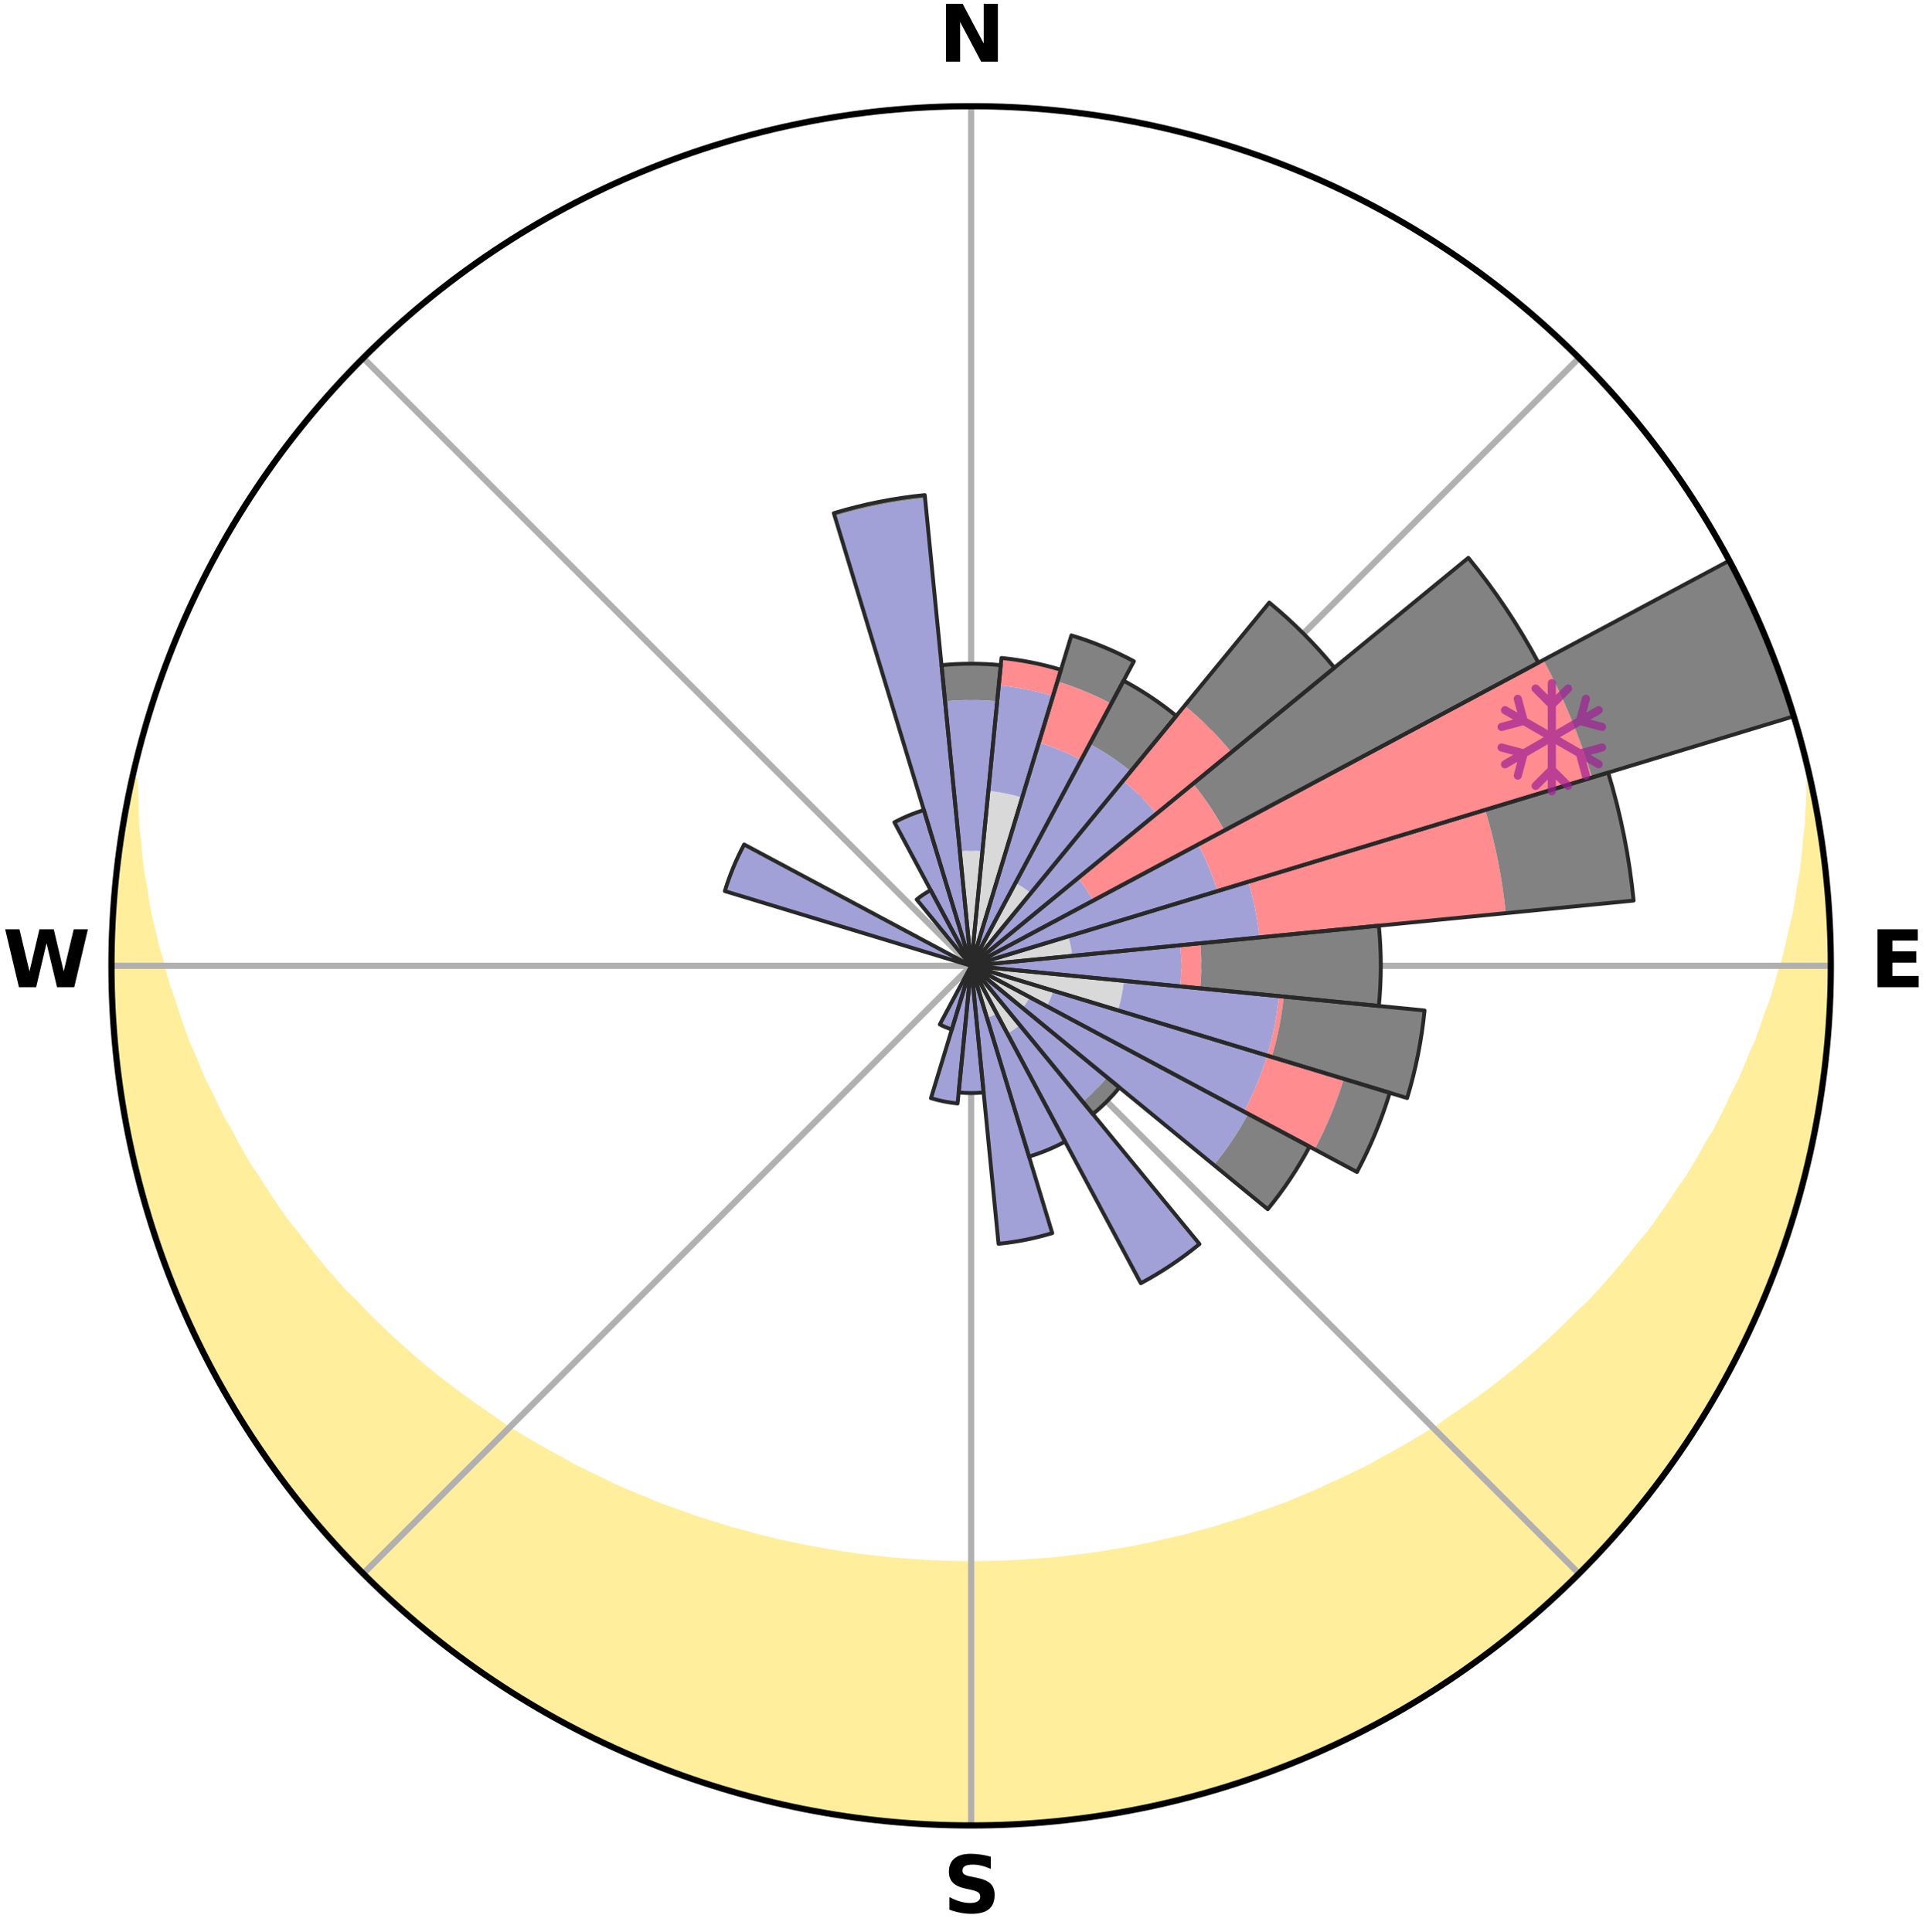 <?xml version="1.0" encoding="utf-8" standalone="no"?>
<!DOCTYPE svg PUBLIC "-//W3C//DTD SVG 1.1//EN"
  "http://www.w3.org/Graphics/SVG/1.1/DTD/svg11.dtd">
<svg xmlns:xlink="http://www.w3.org/1999/xlink" width="248.41pt" height="249.158pt" viewBox="0 0 248.41 249.158" xmlns="http://www.w3.org/2000/svg" version="1.1">
 <title>Ski Rose for Dundret / Gallivare</title>
 <defs>
  <style type="text/css">*{stroke-linejoin: round; stroke-linecap: butt}</style>
 </defs>
 <g id="figure_1">
  <g id="patch_1">
   <path d="M 0 249.158 
L 248.41 249.158 
L 248.41 0 
L 0 0 
z
" style="fill: #ffffff"/>
  </g>
  <g id="axes_1">
   <g id="patch_2">
    <path d="M 236.135 124.579 
C 236.135 110.018 233.267 95.599 227.695 82.147 
C 222.122 68.695 213.955 56.471 203.659 46.175 
C 193.363 35.879 181.139 27.711 167.687 22.139 
C 154.235 16.567 139.815 13.699 125.255 13.699 
C 110.694 13.699 96.275 16.567 82.823 22.139 
C 69.371 27.711 57.147 35.879 46.851 46.175 
C 36.555 56.471 28.387 68.695 22.815 82.147 
C 17.243 95.599 14.375 110.018 14.375 124.579 
C 14.375 139.14 17.243 153.559 22.815 167.011 
C 28.387 180.463 36.555 192.687 46.851 202.983 
C 57.147 213.279 69.371 221.447 82.823 227.019 
C 96.275 232.591 110.694 235.459 125.255 235.459 
C 139.815 235.459 154.235 232.591 167.687 227.019 
C 181.139 221.447 193.363 213.279 203.659 202.983 
C 213.955 192.687 222.122 180.463 227.695 167.011 
C 233.267 153.559 236.135 139.14 236.135 124.579 
M 125.255 124.579 
C 125.255 124.579 125.255 124.579 125.255 124.579 
C 125.255 124.579 125.255 124.579 125.255 124.579 
C 125.255 124.579 125.255 124.579 125.255 124.579 
C 125.255 124.579 125.255 124.579 125.255 124.579 
C 125.255 124.579 125.255 124.579 125.255 124.579 
C 125.255 124.579 125.255 124.579 125.255 124.579 
C 125.255 124.579 125.255 124.579 125.255 124.579 
C 125.255 124.579 125.255 124.579 125.255 124.579 
C 125.255 124.579 125.255 124.579 125.255 124.579 
C 125.255 124.579 125.255 124.579 125.255 124.579 
C 125.255 124.579 125.255 124.579 125.255 124.579 
C 125.255 124.579 125.255 124.579 125.255 124.579 
C 125.255 124.579 125.255 124.579 125.255 124.579 
C 125.255 124.579 125.255 124.579 125.255 124.579 
C 125.255 124.579 125.255 124.579 125.255 124.579 
C 125.255 124.579 125.255 124.579 125.255 124.579 
z
" style="fill: #ffffff"/>
   </g>
   <g id="PolyCollection_1">
    <defs>
     <path id="m7a81263b76" d="M 233.47 -148.57 
L 233.47 -148.57 
L 233.481 -146.598 
L 233.346 -144.613 
L 233.264 -142.654 
L 233.031 -140.686 
L 232.861 -138.746 
L 232.649 -136.815 
L 232.285 -134.885 
L 231.994 -132.98 
L 231.666 -131.087 
L 231.185 -129.204 
L 230.785 -127.342 
L 230.35 -125.496 
L 229.764 -123.667 
L 229.262 -121.856 
L 228.729 -120.061 
L 228.046 -118.292 
L 227.45 -116.536 
L 226.825 -114.799 
L 226.054 -113.095 
L 225.371 -111.399 
L 224.661 -109.723 
L 223.807 -108.087 
L 223.044 -106.455 
L 222.255 -104.844 
L 221.441 -103.255 
L 220.491 -101.715 
L 219.629 -100.172 
L 218.746 -98.652 
L 217.839 -97.154 
L 216.803 -95.714 
L 215.855 -94.265 
L 214.887 -92.839 
L 213.899 -91.436 
L 212.893 -90.058 
L 211.766 -88.745 
L 210.724 -87.416 
L 209.666 -86.111 
L 208.591 -84.83 
L 207.501 -83.573 
L 206.395 -82.34 
L 205.274 -81.132 
L 204.05 -79.999 
L 202.904 -78.84 
L 201.745 -77.706 
L 200.574 -76.596 
L 199.391 -75.509 
L 198.198 -74.447 
L 196.993 -73.409 
L 195.779 -72.394 
L 194.555 -71.403 
L 193.322 -70.436 
L 192.081 -69.492 
L 190.831 -68.571 
L 189.575 -67.674 
L 188.31 -66.799 
L 187.04 -65.947 
L 185.824 -65.058 
L 184.539 -64.251 
L 183.248 -63.467 
L 181.953 -62.704 
L 180.653 -61.963 
L 179.349 -61.243 
L 178.041 -60.545 
L 176.775 -59.809 
L 175.458 -59.153 
L 174.138 -58.518 
L 172.815 -57.902 
L 171.489 -57.307 
L 170.198 -56.677 
L 168.867 -56.122 
L 167.534 -55.586 
L 166.23 -55.018 
L 164.892 -54.521 
L 163.553 -54.043 
L 162.213 -53.583 
L 160.896 -53.093 
L 159.553 -52.67 
L 158.21 -52.265 
L 156.885 -51.834 
L 155.54 -51.465 
L 154.194 -51.112 
L 152.863 -50.738 
L 151.516 -50.42 
L 150.169 -50.119 
L 148.833 -49.8 
L 147.485 -49.533 
L 146.145 -49.25 
L 144.797 -49.016 
L 143.449 -48.797 
L 142.106 -48.568 
L 140.757 -48.382 
L 139.413 -48.189 
L 138.064 -48.034 
L 136.718 -47.877 
L 135.369 -47.754 
L 134.02 -47.645 
L 132.673 -47.54 
L 131.324 -47.462 
L 129.976 -47.392 
L 128.627 -47.345 
L 127.278 -47.309 
L 125.929 -47.293 
L 124.58 -47.293 
L 123.232 -47.313 
L 121.883 -47.35 
L 120.534 -47.4 
L 119.186 -47.472 
L 117.838 -47.553 
L 116.491 -47.661 
L 115.143 -47.772 
L 113.795 -47.898 
L 112.45 -48.058 
L 111.102 -48.215 
L 109.758 -48.41 
L 108.411 -48.599 
L 107.063 -48.804 
L 105.722 -49.052 
L 104.375 -49.288 
L 103.037 -49.573 
L 101.691 -49.843 
L 100.344 -50.128 
L 99.01 -50.467 
L 97.665 -50.787 
L 96.336 -51.163 
L 94.992 -51.518 
L 93.648 -51.889 
L 92.325 -52.322 
L 90.984 -52.729 
L 89.644 -53.154 
L 88.329 -53.645 
L 86.991 -54.106 
L 85.655 -54.586 
L 84.32 -55.085 
L 83.018 -55.655 
L 81.688 -56.192 
L 80.359 -56.749 
L 79.032 -57.325 
L 77.747 -57.976 
L 76.427 -58.593 
L 75.11 -59.229 
L 73.796 -59.886 
L 72.533 -60.622 
L 71.228 -61.321 
L 69.927 -62.042 
L 68.63 -62.784 
L 67.338 -63.547 
L 66.05 -64.332 
L 64.769 -65.14 
L 63.555 -66.028 
L 62.288 -66.881 
L 61.027 -67.755 
L 59.774 -68.653 
L 58.528 -69.573 
L 57.29 -70.517 
L 56.06 -71.484 
L 54.84 -72.475 
L 53.629 -73.489 
L 52.428 -74.526 
L 51.237 -75.588 
L 50.058 -76.674 
L 48.891 -77.783 
L 47.735 -78.917 
L 46.593 -80.074 
L 45.464 -81.256 
L 44.255 -82.413 
L 43.153 -83.644 
L 42.065 -84.9 
L 40.994 -86.179 
L 39.939 -87.483 
L 38.901 -88.81 
L 37.881 -90.161 
L 36.774 -91.498 
L 35.79 -92.898 
L 34.825 -94.322 
L 33.88 -95.769 
L 32.957 -97.239 
L 31.945 -98.702 
L 31.064 -100.22 
L 30.206 -101.76 
L 29.371 -103.322 
L 28.447 -104.883 
L 27.661 -106.491 
L 26.901 -108.12 
L 26.051 -109.753 
L 25.343 -111.425 
L 24.663 -113.118 
L 23.895 -114.819 
L 23.272 -116.553 
L 22.679 -118.305 
L 22.116 -120.076 
L 21.467 -121.861 
L 20.967 -123.669 
L 20.5 -125.493 
L 19.95 -127.337 
L 19.551 -129.194 
L 19.072 -131.073 
L 18.745 -132.962 
L 18.454 -134.863 
L 18.09 -136.789 
L 17.878 -138.715 
L 17.706 -140.652 
L 17.471 -142.616 
L 17.387 -144.571 
L 17.347 -146.533 
L 17.256 -148.522 
L 17.063 -148.565 
L 17.063 -148.565 
L 16.615 -146.682 
L 16.297 -144.773 
L 15.916 -142.876 
L 15.666 -140.957 
L 15.352 -139.048 
L 15.17 -137.122 
L 14.922 -135.203 
L 14.808 -133.271 
L 14.628 -131.345 
L 14.482 -129.416 
L 14.469 -127.48 
L 14.389 -125.547 
L 14.444 -123.612 
L 14.431 -121.677 
L 14.552 -119.746 
L 14.606 -117.812 
L 14.794 -115.886 
L 14.914 -113.954 
L 15.167 -112.036 
L 15.353 -110.11 
L 15.671 -108.202 
L 15.922 -106.283 
L 16.304 -104.386 
L 16.621 -102.477 
L 17.066 -100.594 
L 17.447 -98.697 
L 17.955 -96.829 
L 18.493 -94.971 
L 18.969 -93.096 
L 19.569 -91.257 
L 20.109 -89.398 
L 20.769 -87.579 
L 21.52 -85.794 
L 22.092 -83.942 
L 22.842 -82.158 
L 23.683 -80.414 
L 24.408 -78.62 
L 25.183 -76.847 
L 26.112 -75.148 
L 26.927 -73.393 
L 27.85 -71.693 
L 28.801 -70.008 
L 29.779 -68.339 
L 30.784 -66.687 
L 31.744 -65.006 
L 32.804 -63.387 
L 33.89 -61.786 
L 35.002 -60.202 
L 36.14 -58.637 
L 37.303 -57.091 
L 38.492 -55.565 
L 39.706 -54.058 
L 40.944 -52.571 
L 42.263 -51.154 
L 43.549 -49.709 
L 44.858 -48.285 
L 46.191 -46.883 
L 47.547 -45.503 
L 48.974 -44.196 
L 50.375 -42.862 
L 51.799 -41.552 
L 53.244 -40.266 
L 54.752 -39.053 
L 56.24 -37.816 
L 57.786 -36.652 
L 59.315 -35.466 
L 60.914 -34.377 
L 62.465 -33.22 
L 64.1 -32.184 
L 65.689 -31.08 
L 67.358 -30.1 
L 69 -29.077 
L 70.66 -28.082 
L 72.361 -27.16 
L 74.076 -26.266 
L 75.786 -25.359 
L 77.531 -24.523 
L 79.289 -23.715 
L 81.044 -22.9 
L 82.828 -22.152 
L 84.625 -21.435 
L 86.425 -20.724 
L 88.244 -20.063 
L 90.073 -19.433 
L 91.914 -18.835 
L 93.765 -18.269 
L 95.625 -17.736 
L 97.494 -17.235 
L 99.372 -16.767 
L 101.257 -16.332 
L 103.15 -15.93 
L 105.049 -15.56 
L 106.955 -15.224 
L 108.866 -14.921 
L 110.783 -14.651 
L 112.703 -14.415 
L 114.629 -14.223 
L 116.556 -14.044 
L 118.486 -13.908 
L 120.418 -13.806 
L 122.352 -13.738 
L 124.287 -13.704 
L 126.222 -13.704 
L 128.157 -13.739 
L 130.091 -13.805 
L 132.024 -13.907 
L 133.954 -14.043 
L 135.882 -14.212 
L 137.806 -14.415 
L 139.727 -14.651 
L 141.643 -14.921 
L 143.555 -15.224 
L 145.46 -15.56 
L 147.36 -15.929 
L 149.253 -16.332 
L 151.138 -16.767 
L 153.016 -17.235 
L 154.885 -17.736 
L 156.746 -18.268 
L 158.596 -18.835 
L 160.436 -19.433 
L 162.266 -20.062 
L 164.085 -20.724 
L 165.891 -21.417 
L 167.686 -22.141 
L 169.467 -22.897 
L 171.236 -23.684 
L 172.99 -24.501 
L 174.709 -25.389 
L 176.432 -26.268 
L 178.14 -27.177 
L 179.831 -28.115 
L 181.506 -29.083 
L 183.164 -30.08 
L 184.804 -31.105 
L 186.426 -32.159 
L 188.03 -33.241 
L 189.614 -34.351 
L 191.178 -35.488 
L 192.723 -36.653 
L 194.247 -37.844 
L 195.75 -39.062 
L 197.232 -40.305 
L 198.691 -41.574 
L 200.082 -42.92 
L 201.543 -44.188 
L 202.934 -45.532 
L 204.302 -46.9 
L 205.645 -48.291 
L 206.964 -49.706 
L 208.258 -51.144 
L 209.527 -52.604 
L 210.771 -54.085 
L 211.988 -55.589 
L 213.178 -57.113 
L 214.342 -58.658 
L 215.479 -60.223 
L 216.589 -61.807 
L 217.67 -63.411 
L 218.723 -65.033 
L 219.748 -66.673 
L 220.744 -68.332 
L 221.711 -70.007 
L 222.649 -71.699 
L 223.556 -73.407 
L 224.434 -75.13 
L 225.282 -76.869 
L 226.099 -78.622 
L 226.885 -80.389 
L 227.64 -82.17 
L 228.364 -83.963 
L 229.056 -85.769 
L 229.717 -87.587 
L 230.346 -89.416 
L 230.943 -91.256 
L 231.507 -93.106 
L 232.039 -94.965 
L 232.539 -96.834 
L 233.005 -98.71 
L 233.439 -100.595 
L 233.84 -102.487 
L 234.207 -104.386 
L 234.542 -106.291 
L 234.843 -108.201 
L 235.11 -110.116 
L 235.344 -112.036 
L 235.544 -113.959 
L 235.71 -115.886 
L 235.843 -117.815 
L 235.942 -119.746 
L 236.007 -121.679 
L 236.038 -123.612 
L 236.035 -125.546 
L 235.998 -127.479 
L 235.928 -129.411 
L 235.927 -131.348 
L 235.789 -133.278 
L 235.617 -135.206 
L 235.411 -137.13 
L 235.171 -139.05 
L 234.898 -140.965 
L 234.591 -142.876 
L 234.251 -144.78 
L 233.877 -146.678 
L 233.47 -148.57 
z
" style="stroke: #ffee9c"/>
    </defs>
    <g clip-path="url(#pde50e25bad)">
     <use xlink:href="#m7a81263b76" x="0" y="249.158" style="fill: #ffee9c; stroke: #ffee9c"/>
    </g>
   </g>
   <g id="matplotlib.axis_1">
    <g id="xtick_1">
     <g id="line2d_1">
      <path d="M 125.255 124.579 
L 125.255 13.699 
" clip-path="url(#pde50e25bad)" style="fill: none; stroke: #b0b0b0; stroke-width: 0.8; stroke-linecap: square"/>
     </g>
     <g id="text_1">
      <!-- N -->
      <g transform="translate(121.07 7.958) scale(0.1 -0.1)">
       <defs>
        <path id="DejaVuSans-Bold-4e" d="M 588 4666 
L 1931 4666 
L 3628 1466 
L 3628 4666 
L 4769 4666 
L 4769 0 
L 3425 0 
L 1728 3200 
L 1728 0 
L 588 0 
L 588 4666 
z
" transform="scale(0.016)"/>
       </defs>
       <use xlink:href="#DejaVuSans-Bold-4e"/>
      </g>
     </g>
    </g>
    <g id="xtick_2">
     <g id="line2d_2">
      <path d="M 125.255 124.579 
L 203.659 46.175 
" clip-path="url(#pde50e25bad)" style="fill: none; stroke: #b0b0b0; stroke-width: 0.8; stroke-linecap: square"/>
     </g>
    </g>
    <g id="xtick_3">
     <g id="line2d_3">
      <path d="M 125.255 124.579 
L 236.135 124.579 
" clip-path="url(#pde50e25bad)" style="fill: none; stroke: #b0b0b0; stroke-width: 0.8; stroke-linecap: square"/>
     </g>
     <g id="text_2">
      <!-- E -->
      <g transform="translate(241.219 127.338) scale(0.1 -0.1)">
       <defs>
        <path id="DejaVuSans-Bold-45" d="M 588 4666 
L 3834 4666 
L 3834 3756 
L 1791 3756 
L 1791 2888 
L 3713 2888 
L 3713 1978 
L 1791 1978 
L 1791 909 
L 3903 909 
L 3903 0 
L 588 0 
L 588 4666 
z
" transform="scale(0.016)"/>
       </defs>
       <use xlink:href="#DejaVuSans-Bold-45"/>
      </g>
     </g>
    </g>
    <g id="xtick_4">
     <g id="line2d_4">
      <path d="M 125.255 124.579 
L 203.659 202.983 
" clip-path="url(#pde50e25bad)" style="fill: none; stroke: #b0b0b0; stroke-width: 0.8; stroke-linecap: square"/>
     </g>
    </g>
    <g id="xtick_5">
     <g id="line2d_5">
      <path d="M 125.255 124.579 
L 125.255 235.459 
" clip-path="url(#pde50e25bad)" style="fill: none; stroke: #b0b0b0; stroke-width: 0.8; stroke-linecap: square"/>
     </g>
     <g id="text_3">
      <!-- S -->
      <g transform="translate(121.654 246.718) scale(0.1 -0.1)">
       <defs>
        <path id="DejaVuSans-Bold-53" d="M 3834 4519 
L 3834 3531 
Q 3450 3703 3084 3790 
Q 2719 3878 2394 3878 
Q 1963 3878 1756 3759 
Q 1550 3641 1550 3391 
Q 1550 3203 1689 3098 
Q 1828 2994 2194 2919 
L 2706 2816 
Q 3484 2659 3812 2340 
Q 4141 2022 4141 1434 
Q 4141 663 3683 286 
Q 3225 -91 2284 -91 
Q 1841 -91 1394 -6 
Q 947 78 500 244 
L 500 1259 
Q 947 1022 1364 901 
Q 1781 781 2169 781 
Q 2563 781 2772 912 
Q 2981 1044 2981 1288 
Q 2981 1506 2839 1625 
Q 2697 1744 2272 1838 
L 1806 1941 
Q 1106 2091 782 2419 
Q 459 2747 459 3303 
Q 459 4000 909 4375 
Q 1359 4750 2203 4750 
Q 2588 4750 2994 4692 
Q 3400 4634 3834 4519 
z
" transform="scale(0.016)"/>
       </defs>
       <use xlink:href="#DejaVuSans-Bold-53"/>
      </g>
     </g>
    </g>
    <g id="xtick_6">
     <g id="line2d_6">
      <path d="M 125.255 124.579 
L 46.851 202.983 
" clip-path="url(#pde50e25bad)" style="fill: none; stroke: #b0b0b0; stroke-width: 0.8; stroke-linecap: square"/>
     </g>
    </g>
    <g id="xtick_7">
     <g id="line2d_7">
      <path d="M 125.255 124.579 
L 14.375 124.579 
" clip-path="url(#pde50e25bad)" style="fill: none; stroke: #b0b0b0; stroke-width: 0.8; stroke-linecap: square"/>
     </g>
     <g id="text_4">
      <!-- W -->
      <g transform="translate(0.36 127.338) scale(0.1 -0.1)">
       <defs>
        <path id="DejaVuSans-Bold-57" d="M 191 4666 
L 1344 4666 
L 2150 1275 
L 2950 4666 
L 4109 4666 
L 4909 1275 
L 5716 4666 
L 6859 4666 
L 5759 0 
L 4372 0 
L 3525 3547 
L 2688 0 
L 1300 0 
L 191 4666 
z
" transform="scale(0.016)"/>
       </defs>
       <use xlink:href="#DejaVuSans-Bold-57"/>
      </g>
     </g>
    </g>
    <g id="xtick_8">
     <g id="line2d_8">
      <path d="M 125.255 124.579 
L 46.851 46.175 
" clip-path="url(#pde50e25bad)" style="fill: none; stroke: #b0b0b0; stroke-width: 0.8; stroke-linecap: square"/>
     </g>
    </g>
   </g>
   <g id="matplotlib.axis_2"/>
   <g id="patch_3">
    <path d="M 125.255 124.579 
C 125.255 124.579 125.255 124.579 125.255 124.579 
C 125.255 124.579 125.255 124.579 125.255 124.579 
L 126.71 109.804 
C 126.226 109.756 125.741 109.733 125.255 109.733 
C 124.769 109.733 124.283 109.756 123.8 109.804 
z
" clip-path="url(#pde50e25bad)" style="fill: #d9d9d9"/>
   </g>
   <g id="patch_4">
    <path d="M 125.255 124.579 
C 125.255 124.579 125.255 124.579 125.255 124.579 
C 125.255 124.579 125.255 124.579 125.255 124.579 
L 131.838 102.877 
C 131.128 102.662 130.407 102.481 129.679 102.336 
C 128.951 102.192 128.216 102.083 127.478 102.01 
z
" clip-path="url(#pde50e25bad)" style="fill: #d9d9d9"/>
   </g>
   <g id="patch_5">
    <path d="M 125.255 124.579 
C 125.255 124.579 125.255 124.579 125.255 124.579 
C 125.255 124.579 125.255 124.579 125.255 124.579 
L 125.255 124.579 
C 125.255 124.579 125.255 124.579 125.255 124.579 
C 125.255 124.579 125.255 124.579 125.255 124.579 
z
" clip-path="url(#pde50e25bad)" style="fill: #d9d9d9"/>
   </g>
   <g id="patch_6">
    <path d="M 125.255 124.579 
C 125.255 124.579 125.255 124.579 125.255 124.579 
C 125.255 124.579 125.255 124.579 125.255 124.579 
L 132.945 115.209 
C 132.638 114.957 132.319 114.72 131.99 114.5 
C 131.66 114.279 131.319 114.075 130.969 113.888 
z
" clip-path="url(#pde50e25bad)" style="fill: #d9d9d9"/>
   </g>
   <g id="patch_7">
    <path d="M 125.255 124.579 
C 125.255 124.579 125.255 124.579 125.255 124.579 
C 125.255 124.579 125.255 124.579 125.255 124.579 
L 125.255 124.579 
C 125.255 124.579 125.255 124.579 125.255 124.579 
C 125.255 124.579 125.255 124.579 125.255 124.579 
z
" clip-path="url(#pde50e25bad)" style="fill: #d9d9d9"/>
   </g>
   <g id="patch_8">
    <path d="M 125.255 124.579 
C 125.255 124.579 125.255 124.579 125.255 124.579 
C 125.255 124.579 125.255 124.579 125.255 124.579 
L 125.255 124.579 
C 125.255 124.579 125.255 124.579 125.255 124.579 
C 125.255 124.579 125.255 124.579 125.255 124.579 
z
" clip-path="url(#pde50e25bad)" style="fill: #d9d9d9"/>
   </g>
   <g id="patch_9">
    <path d="M 125.255 124.579 
C 125.255 124.579 125.255 124.579 125.255 124.579 
C 125.255 124.579 125.255 124.579 125.255 124.579 
L 125.255 124.579 
C 125.255 124.579 125.255 124.579 125.255 124.579 
C 125.255 124.579 125.255 124.579 125.255 124.579 
z
" clip-path="url(#pde50e25bad)" style="fill: #d9d9d9"/>
   </g>
   <g id="patch_10">
    <path d="M 125.255 124.579 
C 125.255 124.579 125.255 124.579 125.255 124.579 
C 125.255 124.579 125.255 124.579 125.255 124.579 
L 138.285 123.296 
C 138.243 122.869 138.18 122.445 138.097 122.025 
C 138.013 121.604 137.909 121.188 137.784 120.778 
z
" clip-path="url(#pde50e25bad)" style="fill: #d9d9d9"/>
   </g>
   <g id="patch_11">
    <path d="M 125.255 124.579 
C 125.255 124.579 125.255 124.579 125.255 124.579 
C 125.255 124.579 125.255 124.579 125.255 124.579 
L 125.255 124.579 
C 125.255 124.579 125.255 124.579 125.255 124.579 
C 125.255 124.579 125.255 124.579 125.255 124.579 
z
" clip-path="url(#pde50e25bad)" style="fill: #d9d9d9"/>
   </g>
   <g id="patch_12">
    <path d="M 125.255 124.579 
C 125.255 124.579 125.255 124.579 125.255 124.579 
C 125.255 124.579 125.255 124.579 125.255 124.579 
L 144.198 130.325 
C 144.386 129.705 144.543 129.076 144.67 128.441 
C 144.796 127.805 144.891 127.164 144.955 126.519 
z
" clip-path="url(#pde50e25bad)" style="fill: #d9d9d9"/>
   </g>
   <g id="patch_13">
    <path d="M 125.255 124.579 
C 125.255 124.579 125.255 124.579 125.255 124.579 
C 125.255 124.579 125.255 124.579 125.255 124.579 
L 135.014 129.795 
C 135.185 129.476 135.34 129.148 135.478 128.814 
C 135.617 128.479 135.739 128.138 135.844 127.791 
z
" clip-path="url(#pde50e25bad)" style="fill: #d9d9d9"/>
   </g>
   <g id="patch_14">
    <path d="M 125.255 124.579 
C 125.255 124.579 125.255 124.579 125.255 124.579 
C 125.255 124.579 125.255 124.579 125.255 124.579 
L 131.881 130.017 
C 132.059 129.8 132.226 129.574 132.382 129.341 
C 132.538 129.108 132.682 128.867 132.814 128.62 
z
" clip-path="url(#pde50e25bad)" style="fill: #d9d9d9"/>
   </g>
   <g id="patch_15">
    <path d="M 125.255 124.579 
C 125.255 124.579 125.255 124.579 125.255 124.579 
C 125.255 124.579 125.255 124.579 125.255 124.579 
L 125.255 124.579 
C 125.255 124.579 125.255 124.579 125.255 124.579 
C 125.255 124.579 125.255 124.579 125.255 124.579 
z
" clip-path="url(#pde50e25bad)" style="fill: #d9d9d9"/>
   </g>
   <g id="patch_16">
    <path d="M 125.255 124.579 
C 125.255 124.579 125.255 124.579 125.255 124.579 
C 125.255 124.579 125.255 124.579 125.255 124.579 
L 129.921 133.308 
C 130.206 133.155 130.484 132.989 130.754 132.809 
C 131.023 132.629 131.283 132.436 131.534 132.23 
z
" clip-path="url(#pde50e25bad)" style="fill: #d9d9d9"/>
   </g>
   <g id="patch_17">
    <path d="M 125.255 124.579 
C 125.255 124.579 125.255 124.579 125.255 124.579 
C 125.255 124.579 125.255 124.579 125.255 124.579 
L 127.286 131.276 
C 127.506 131.21 127.721 131.133 127.933 131.045 
C 128.145 130.957 128.352 130.859 128.554 130.751 
z
" clip-path="url(#pde50e25bad)" style="fill: #d9d9d9"/>
   </g>
   <g id="patch_18">
    <path d="M 125.255 124.579 
C 125.255 124.579 125.255 124.579 125.255 124.579 
C 125.255 124.579 125.255 124.579 125.255 124.579 
L 125.255 124.579 
C 125.255 124.579 125.255 124.579 125.255 124.579 
C 125.255 124.579 125.255 124.579 125.255 124.579 
z
" clip-path="url(#pde50e25bad)" style="fill: #d9d9d9"/>
   </g>
   <g id="patch_19">
    <path d="M 125.255 124.579 
C 125.255 124.579 125.255 124.579 125.255 124.579 
C 125.255 124.579 125.255 124.579 125.255 124.579 
L 125.255 124.579 
C 125.255 124.579 125.255 124.579 125.255 124.579 
C 125.255 124.579 125.255 124.579 125.255 124.579 
z
" clip-path="url(#pde50e25bad)" style="fill: #d9d9d9"/>
   </g>
   <g id="patch_20">
    <path d="M 125.255 124.579 
C 125.255 124.579 125.255 124.579 125.255 124.579 
C 125.255 124.579 125.255 124.579 125.255 124.579 
L 125.255 124.579 
C 125.255 124.579 125.255 124.579 125.255 124.579 
C 125.255 124.579 125.255 124.579 125.255 124.579 
z
" clip-path="url(#pde50e25bad)" style="fill: #d9d9d9"/>
   </g>
   <g id="patch_21">
    <path d="M 125.255 124.579 
C 125.255 124.579 125.255 124.579 125.255 124.579 
C 125.255 124.579 125.255 124.579 125.255 124.579 
L 125.255 124.579 
C 125.255 124.579 125.255 124.579 125.255 124.579 
C 125.255 124.579 125.255 124.579 125.255 124.579 
z
" clip-path="url(#pde50e25bad)" style="fill: #d9d9d9"/>
   </g>
   <g id="patch_22">
    <path d="M 125.255 124.579 
C 125.255 124.579 125.255 124.579 125.255 124.579 
C 125.255 124.579 125.255 124.579 125.255 124.579 
L 125.255 124.579 
C 125.255 124.579 125.255 124.579 125.255 124.579 
C 125.255 124.579 125.255 124.579 125.255 124.579 
z
" clip-path="url(#pde50e25bad)" style="fill: #d9d9d9"/>
   </g>
   <g id="patch_23">
    <path d="M 125.255 124.579 
C 125.255 124.579 125.255 124.579 125.255 124.579 
C 125.255 124.579 125.255 124.579 125.255 124.579 
L 125.255 124.579 
C 125.255 124.579 125.255 124.579 125.255 124.579 
C 125.255 124.579 125.255 124.579 125.255 124.579 
z
" clip-path="url(#pde50e25bad)" style="fill: #d9d9d9"/>
   </g>
   <g id="patch_24">
    <path d="M 125.255 124.579 
C 125.255 124.579 125.255 124.579 125.255 124.579 
C 125.255 124.579 125.255 124.579 125.255 124.579 
L 125.255 124.579 
C 125.255 124.579 125.255 124.579 125.255 124.579 
C 125.255 124.579 125.255 124.579 125.255 124.579 
z
" clip-path="url(#pde50e25bad)" style="fill: #d9d9d9"/>
   </g>
   <g id="patch_25">
    <path d="M 125.255 124.579 
C 125.255 124.579 125.255 124.579 125.255 124.579 
C 125.255 124.579 125.255 124.579 125.255 124.579 
L 125.255 124.579 
C 125.255 124.579 125.255 124.579 125.255 124.579 
C 125.255 124.579 125.255 124.579 125.255 124.579 
z
" clip-path="url(#pde50e25bad)" style="fill: #d9d9d9"/>
   </g>
   <g id="patch_26">
    <path d="M 125.255 124.579 
C 125.255 124.579 125.255 124.579 125.255 124.579 
C 125.255 124.579 125.255 124.579 125.255 124.579 
L 125.255 124.579 
C 125.255 124.579 125.255 124.579 125.255 124.579 
C 125.255 124.579 125.255 124.579 125.255 124.579 
z
" clip-path="url(#pde50e25bad)" style="fill: #d9d9d9"/>
   </g>
   <g id="patch_27">
    <path d="M 125.255 124.579 
C 125.255 124.579 125.255 124.579 125.255 124.579 
C 125.255 124.579 125.255 124.579 125.255 124.579 
L 125.255 124.579 
C 125.255 124.579 125.255 124.579 125.255 124.579 
C 125.255 124.579 125.255 124.579 125.255 124.579 
z
" clip-path="url(#pde50e25bad)" style="fill: #d9d9d9"/>
   </g>
   <g id="patch_28">
    <path d="M 125.255 124.579 
C 125.255 124.579 125.255 124.579 125.255 124.579 
C 125.255 124.579 125.255 124.579 125.255 124.579 
L 125.255 124.579 
C 125.255 124.579 125.255 124.579 125.255 124.579 
C 125.255 124.579 125.255 124.579 125.255 124.579 
z
" clip-path="url(#pde50e25bad)" style="fill: #d9d9d9"/>
   </g>
   <g id="patch_29">
    <path d="M 125.255 124.579 
C 125.255 124.579 125.255 124.579 125.255 124.579 
C 125.255 124.579 125.255 124.579 125.255 124.579 
L 125.255 124.579 
C 125.255 124.579 125.255 124.579 125.255 124.579 
C 125.255 124.579 125.255 124.579 125.255 124.579 
z
" clip-path="url(#pde50e25bad)" style="fill: #d9d9d9"/>
   </g>
   <g id="patch_30">
    <path d="M 125.255 124.579 
C 125.255 124.579 125.255 124.579 125.255 124.579 
C 125.255 124.579 125.255 124.579 125.255 124.579 
L 125.255 124.579 
C 125.255 124.579 125.255 124.579 125.255 124.579 
C 125.255 124.579 125.255 124.579 125.255 124.579 
z
" clip-path="url(#pde50e25bad)" style="fill: #d9d9d9"/>
   </g>
   <g id="patch_31">
    <path d="M 125.255 124.579 
C 125.255 124.579 125.255 124.579 125.255 124.579 
C 125.255 124.579 125.255 124.579 125.255 124.579 
L 125.255 124.579 
C 125.255 124.579 125.255 124.579 125.255 124.579 
C 125.255 124.579 125.255 124.579 125.255 124.579 
z
" clip-path="url(#pde50e25bad)" style="fill: #d9d9d9"/>
   </g>
   <g id="patch_32">
    <path d="M 125.255 124.579 
C 125.255 124.579 125.255 124.579 125.255 124.579 
C 125.255 124.579 125.255 124.579 125.255 124.579 
L 125.255 124.579 
C 125.255 124.579 125.255 124.579 125.255 124.579 
C 125.255 124.579 125.255 124.579 125.255 124.579 
z
" clip-path="url(#pde50e25bad)" style="fill: #d9d9d9"/>
   </g>
   <g id="patch_33">
    <path d="M 125.255 124.579 
C 125.255 124.579 125.255 124.579 125.255 124.579 
C 125.255 124.579 125.255 124.579 125.255 124.579 
L 125.255 124.579 
C 125.255 124.579 125.255 124.579 125.255 124.579 
C 125.255 124.579 125.255 124.579 125.255 124.579 
z
" clip-path="url(#pde50e25bad)" style="fill: #d9d9d9"/>
   </g>
   <g id="patch_34">
    <path d="M 125.255 124.579 
C 125.255 124.579 125.255 124.579 125.255 124.579 
C 125.255 124.579 125.255 124.579 125.255 124.579 
L 125.255 124.579 
C 125.255 124.579 125.255 124.579 125.255 124.579 
C 125.255 124.579 125.255 124.579 125.255 124.579 
z
" clip-path="url(#pde50e25bad)" style="fill: #d9d9d9"/>
   </g>
   <g id="patch_35">
    <path d="M 123.8 109.804 
C 124.283 109.756 124.769 109.733 125.255 109.733 
C 125.741 109.733 126.226 109.756 126.71 109.804 
L 128.615 90.458 
C 127.499 90.348 126.377 90.293 125.255 90.293 
C 124.133 90.293 123.011 90.348 121.894 90.458 
z
" clip-path="url(#pde50e25bad)" style="fill: #a1a1d8"/>
   </g>
   <g id="patch_36">
    <path d="M 127.478 102.01 
C 128.216 102.083 128.951 102.192 129.679 102.336 
C 130.407 102.481 131.128 102.662 131.838 102.877 
L 135.811 89.779 
C 134.672 89.433 133.517 89.144 132.35 88.912 
C 131.182 88.679 130.004 88.505 128.819 88.388 
z
" clip-path="url(#pde50e25bad)" style="fill: #a1a1d8"/>
   </g>
   <g id="patch_37">
    <path d="M 125.255 124.579 
C 125.255 124.579 125.255 124.579 125.255 124.579 
C 125.255 124.579 125.255 124.579 125.255 124.579 
L 139.445 98.031 
C 138.576 97.567 137.685 97.145 136.775 96.768 
C 135.864 96.391 134.936 96.059 133.993 95.773 
z
" clip-path="url(#pde50e25bad)" style="fill: #a1a1d8"/>
   </g>
   <g id="patch_38">
    <path d="M 130.969 113.888 
C 131.319 114.075 131.66 114.279 131.99 114.5 
C 132.319 114.72 132.638 114.957 132.945 115.209 
L 145.842 99.494 
C 145.021 98.82 144.167 98.187 143.284 97.597 
C 142.401 97.006 141.489 96.46 140.552 95.959 
z
" clip-path="url(#pde50e25bad)" style="fill: #a1a1d8"/>
   </g>
   <g id="patch_39">
    <path d="M 125.255 124.579 
C 125.255 124.579 125.255 124.579 125.255 124.579 
C 125.255 124.579 125.255 124.579 125.255 124.579 
L 149.145 104.973 
C 148.503 104.191 147.824 103.441 147.108 102.726 
C 146.393 102.01 145.643 101.331 144.861 100.689 
z
" clip-path="url(#pde50e25bad)" style="fill: #a1a1d8"/>
   </g>
   <g id="patch_40">
    <path d="M 125.255 124.579 
C 125.255 124.579 125.255 124.579 125.255 124.579 
C 125.255 124.579 125.255 124.579 125.255 124.579 
L 140.991 116.168 
C 140.716 115.653 140.415 115.152 140.091 114.666 
C 139.766 114.18 139.418 113.711 139.048 113.259 
z
" clip-path="url(#pde50e25bad)" style="fill: #a1a1d8"/>
   </g>
   <g id="patch_41">
    <path d="M 125.255 124.579 
C 125.255 124.579 125.255 124.579 125.255 124.579 
C 125.255 124.579 125.255 124.579 125.255 124.579 
L 157.023 114.942 
C 156.708 113.902 156.341 112.879 155.925 111.875 
C 155.51 110.871 155.045 109.888 154.533 108.93 
z
" clip-path="url(#pde50e25bad)" style="fill: #a1a1d8"/>
   </g>
   <g id="patch_42">
    <path d="M 137.784 120.778 
C 137.909 121.188 138.013 121.604 138.097 122.025 
C 138.18 122.445 138.243 122.869 138.285 123.296 
L 162.438 120.917 
C 162.318 119.7 162.138 118.489 161.9 117.29 
C 161.661 116.091 161.364 114.904 161.009 113.733 
z
" clip-path="url(#pde50e25bad)" style="fill: #a1a1d8"/>
   </g>
   <g id="patch_43">
    <path d="M 125.255 124.579 
C 125.255 124.579 125.255 124.579 125.255 124.579 
C 125.255 124.579 125.255 124.579 125.255 124.579 
L 152.23 127.236 
C 152.317 126.353 152.361 125.466 152.361 124.579 
C 152.361 123.692 152.317 122.805 152.23 121.922 
z
" clip-path="url(#pde50e25bad)" style="fill: #a1a1d8"/>
   </g>
   <g id="patch_44">
    <path d="M 144.955 126.519 
C 144.891 127.164 144.796 127.805 144.67 128.441 
C 144.543 129.076 144.386 129.705 144.198 130.325 
L 163.435 136.161 
C 163.815 134.911 164.132 133.644 164.387 132.363 
C 164.642 131.082 164.833 129.789 164.961 128.49 
z
" clip-path="url(#pde50e25bad)" style="fill: #a1a1d8"/>
   </g>
   <g id="patch_45">
    <path d="M 135.844 127.791 
C 135.739 128.138 135.617 128.479 135.478 128.814 
C 135.34 129.148 135.185 129.476 135.014 129.795 
L 160.442 143.387 
C 161.058 142.235 161.617 141.054 162.116 139.848 
C 162.616 138.641 163.056 137.411 163.435 136.161 
z
" clip-path="url(#pde50e25bad)" style="fill: #a1a1d8"/>
   </g>
   <g id="patch_46">
    <path d="M 132.814 128.62 
C 132.682 128.867 132.538 129.108 132.382 129.341 
C 132.226 129.574 132.059 129.8 131.881 130.017 
L 156.568 150.277 
C 157.409 149.252 158.199 148.186 158.936 147.084 
C 159.672 145.982 160.355 144.844 160.98 143.674 
z
" clip-path="url(#pde50e25bad)" style="fill: #a1a1d8"/>
   </g>
   <g id="patch_47">
    <path d="M 125.255 124.579 
C 125.255 124.579 125.255 124.579 125.255 124.579 
C 125.255 124.579 125.255 124.579 125.255 124.579 
L 139.642 142.11 
C 140.216 141.639 140.766 141.14 141.291 140.615 
C 141.816 140.09 142.315 139.54 142.785 138.966 
z
" clip-path="url(#pde50e25bad)" style="fill: #a1a1d8"/>
   </g>
   <g id="patch_48">
    <path d="M 131.534 132.23 
C 131.283 132.436 131.023 132.629 130.754 132.809 
C 130.484 132.989 130.206 133.155 129.921 133.308 
L 147.139 165.521 
C 148.479 164.805 149.783 164.023 151.047 163.179 
C 152.31 162.335 153.531 161.429 154.706 160.465 
z
" clip-path="url(#pde50e25bad)" style="fill: #a1a1d8"/>
   </g>
   <g id="patch_49">
    <path d="M 128.554 130.751 
C 128.352 130.859 128.145 130.957 127.933 131.045 
C 127.721 131.133 127.506 131.21 127.286 131.276 
L 132.719 149.187 
C 133.525 148.942 134.318 148.659 135.095 148.336 
C 135.873 148.014 136.634 147.654 137.377 147.257 
z
" clip-path="url(#pde50e25bad)" style="fill: #a1a1d8"/>
   </g>
   <g id="patch_50">
    <path d="M 125.255 124.579 
C 125.255 124.579 125.255 124.579 125.255 124.579 
C 125.255 124.579 125.255 124.579 125.255 124.579 
L 128.786 160.434 
C 129.96 160.318 131.127 160.145 132.284 159.915 
C 133.44 159.685 134.585 159.398 135.713 159.056 
z
" clip-path="url(#pde50e25bad)" style="fill: #a1a1d8"/>
   </g>
   <g id="patch_51">
    <path d="M 125.255 124.579 
C 125.255 124.579 125.255 124.579 125.255 124.579 
C 125.255 124.579 125.255 124.579 125.255 124.579 
L 123.646 140.913 
C 124.181 140.966 124.718 140.992 125.255 140.992 
C 125.792 140.992 126.329 140.966 126.864 140.913 
z
" clip-path="url(#pde50e25bad)" style="fill: #a1a1d8"/>
   </g>
   <g id="patch_52">
    <path d="M 125.255 124.579 
C 125.255 124.579 125.255 124.579 125.255 124.579 
C 125.255 124.579 125.255 124.579 125.255 124.579 
L 120.075 141.654 
C 120.634 141.823 121.201 141.965 121.774 142.079 
C 122.347 142.193 122.925 142.279 123.506 142.336 
z
" clip-path="url(#pde50e25bad)" style="fill: #a1a1d8"/>
   </g>
   <g id="patch_53">
    <path d="M 125.255 124.579 
C 125.255 124.579 125.255 124.579 125.255 124.579 
C 125.255 124.579 125.255 124.579 125.255 124.579 
L 121.214 132.139 
C 121.462 132.271 121.715 132.391 121.975 132.498 
C 122.234 132.606 122.498 132.7 122.767 132.782 
z
" clip-path="url(#pde50e25bad)" style="fill: #a1a1d8"/>
   </g>
   <g id="patch_54">
    <path d="M 125.255 124.579 
C 125.255 124.579 125.255 124.579 125.255 124.579 
C 125.255 124.579 125.255 124.579 125.255 124.579 
L 125.255 124.579 
C 125.255 124.579 125.255 124.579 125.255 124.579 
C 125.255 124.579 125.255 124.579 125.255 124.579 
z
" clip-path="url(#pde50e25bad)" style="fill: #a1a1d8"/>
   </g>
   <g id="patch_55">
    <path d="M 125.255 124.579 
C 125.255 124.579 125.255 124.579 125.255 124.579 
C 125.255 124.579 125.255 124.579 125.255 124.579 
L 125.255 124.579 
C 125.255 124.579 125.255 124.579 125.255 124.579 
C 125.255 124.579 125.255 124.579 125.255 124.579 
z
" clip-path="url(#pde50e25bad)" style="fill: #a1a1d8"/>
   </g>
   <g id="patch_56">
    <path d="M 125.255 124.579 
C 125.255 124.579 125.255 124.579 125.255 124.579 
C 125.255 124.579 125.255 124.579 125.255 124.579 
L 125.255 124.579 
C 125.255 124.579 125.255 124.579 125.255 124.579 
C 125.255 124.579 125.255 124.579 125.255 124.579 
z
" clip-path="url(#pde50e25bad)" style="fill: #a1a1d8"/>
   </g>
   <g id="patch_57">
    <path d="M 125.255 124.579 
C 125.255 124.579 125.255 124.579 125.255 124.579 
C 125.255 124.579 125.255 124.579 125.255 124.579 
L 125.255 124.579 
C 125.255 124.579 125.255 124.579 125.255 124.579 
C 125.255 124.579 125.255 124.579 125.255 124.579 
z
" clip-path="url(#pde50e25bad)" style="fill: #a1a1d8"/>
   </g>
   <g id="patch_58">
    <path d="M 125.255 124.579 
C 125.255 124.579 125.255 124.579 125.255 124.579 
C 125.255 124.579 125.255 124.579 125.255 124.579 
L 125.255 124.579 
C 125.255 124.579 125.255 124.579 125.255 124.579 
C 125.255 124.579 125.255 124.579 125.255 124.579 
z
" clip-path="url(#pde50e25bad)" style="fill: #a1a1d8"/>
   </g>
   <g id="patch_59">
    <path d="M 125.255 124.579 
C 125.255 124.579 125.255 124.579 125.255 124.579 
C 125.255 124.579 125.255 124.579 125.255 124.579 
L 125.255 124.579 
C 125.255 124.579 125.255 124.579 125.255 124.579 
C 125.255 124.579 125.255 124.579 125.255 124.579 
z
" clip-path="url(#pde50e25bad)" style="fill: #a1a1d8"/>
   </g>
   <g id="patch_60">
    <path d="M 125.255 124.579 
C 125.255 124.579 125.255 124.579 125.255 124.579 
C 125.255 124.579 125.255 124.579 125.255 124.579 
L 125.255 124.579 
C 125.255 124.579 125.255 124.579 125.255 124.579 
C 125.255 124.579 125.255 124.579 125.255 124.579 
z
" clip-path="url(#pde50e25bad)" style="fill: #a1a1d8"/>
   </g>
   <g id="patch_61">
    <path d="M 125.255 124.579 
C 125.255 124.579 125.255 124.579 125.255 124.579 
C 125.255 124.579 125.255 124.579 125.255 124.579 
L 95.977 108.93 
C 95.465 109.888 95 110.871 94.584 111.875 
C 94.168 112.879 93.802 113.902 93.487 114.942 
z
" clip-path="url(#pde50e25bad)" style="fill: #a1a1d8"/>
   </g>
   <g id="patch_62">
    <path d="M 125.255 124.579 
C 125.255 124.579 125.255 124.579 125.255 124.579 
C 125.255 124.579 125.255 124.579 125.255 124.579 
L 125.255 124.579 
C 125.255 124.579 125.255 124.579 125.255 124.579 
C 125.255 124.579 125.255 124.579 125.255 124.579 
z
" clip-path="url(#pde50e25bad)" style="fill: #a1a1d8"/>
   </g>
   <g id="patch_63">
    <path d="M 125.255 124.579 
C 125.255 124.579 125.255 124.579 125.255 124.579 
C 125.255 124.579 125.255 124.579 125.255 124.579 
L 125.255 124.579 
C 125.255 124.579 125.255 124.579 125.255 124.579 
C 125.255 124.579 125.255 124.579 125.255 124.579 
z
" clip-path="url(#pde50e25bad)" style="fill: #a1a1d8"/>
   </g>
   <g id="patch_64">
    <path d="M 125.255 124.579 
C 125.255 124.579 125.255 124.579 125.255 124.579 
C 125.255 124.579 125.255 124.579 125.255 124.579 
L 120.038 114.82 
C 119.719 114.991 119.408 115.177 119.107 115.378 
C 118.806 115.579 118.515 115.795 118.235 116.025 
z
" clip-path="url(#pde50e25bad)" style="fill: #a1a1d8"/>
   </g>
   <g id="patch_65">
    <path d="M 125.255 124.579 
C 125.255 124.579 125.255 124.579 125.255 124.579 
C 125.255 124.579 125.255 124.579 125.255 124.579 
L 119.16 104.487 
C 118.502 104.687 117.855 104.918 117.22 105.181 
C 116.585 105.444 115.963 105.738 115.357 106.062 
z
" clip-path="url(#pde50e25bad)" style="fill: #a1a1d8"/>
   </g>
   <g id="patch_66">
    <path d="M 125.255 124.579 
C 125.255 124.579 125.255 124.579 125.255 124.579 
C 125.255 124.579 125.255 124.579 125.255 124.579 
L 119.314 64.261 
C 117.34 64.455 115.376 64.746 113.43 65.133 
C 111.485 65.52 109.559 66.003 107.661 66.579 
z
" clip-path="url(#pde50e25bad)" style="fill: #a1a1d8"/>
   </g>
   <g id="patch_67">
    <path d="M 121.894 90.458 
C 123.011 90.348 124.133 90.293 125.255 90.293 
C 126.377 90.293 127.499 90.348 128.615 90.458 
L 128.615 90.458 
C 127.499 90.348 126.377 90.293 125.255 90.293 
C 124.133 90.293 123.011 90.348 121.894 90.458 
z
" clip-path="url(#pde50e25bad)" style="fill: #ff8c8e"/>
   </g>
   <g id="patch_68">
    <path d="M 128.819 88.388 
C 130.004 88.505 131.182 88.679 132.35 88.912 
C 133.517 89.144 134.672 89.433 135.811 89.779 
L 136.837 86.398 
C 135.587 86.019 134.32 85.702 133.039 85.447 
C 131.758 85.192 130.465 85.001 129.166 84.873 
z
" clip-path="url(#pde50e25bad)" style="fill: #ff8c8e"/>
   </g>
   <g id="patch_69">
    <path d="M 133.993 95.773 
C 134.936 96.059 135.864 96.391 136.775 96.768 
C 137.685 97.145 138.576 97.567 139.445 98.031 
L 143.325 90.772 
C 142.219 90.181 141.084 89.644 139.924 89.164 
C 138.765 88.683 137.583 88.261 136.382 87.896 
z
" clip-path="url(#pde50e25bad)" style="fill: #ff8c8e"/>
   </g>
   <g id="patch_70">
    <path d="M 140.552 95.959 
C 141.489 96.46 142.401 97.006 143.284 97.597 
C 144.167 98.187 145.021 98.82 145.842 99.494 
L 145.842 99.494 
C 145.021 98.82 144.167 98.187 143.284 97.597 
C 142.401 97.006 141.489 96.46 140.552 95.959 
z
" clip-path="url(#pde50e25bad)" style="fill: #ff8c8e"/>
   </g>
   <g id="patch_71">
    <path d="M 144.861 100.689 
C 145.643 101.331 146.393 102.01 147.108 102.726 
C 147.824 103.441 148.503 104.191 149.145 104.973 
L 158.823 97.03 
C 157.922 95.931 156.967 94.878 155.961 93.872 
C 154.956 92.867 153.903 91.912 152.804 91.011 
z
" clip-path="url(#pde50e25bad)" style="fill: #ff8c8e"/>
   </g>
   <g id="patch_72">
    <path d="M 139.048 113.259 
C 139.418 113.711 139.766 114.18 140.091 114.666 
C 140.415 115.152 140.716 115.653 140.991 116.168 
L 157.916 107.122 
C 157.344 106.053 156.721 105.012 156.047 104.004 
C 155.374 102.996 154.651 102.022 153.882 101.085 
z
" clip-path="url(#pde50e25bad)" style="fill: #ff8c8e"/>
   </g>
   <g id="patch_73">
    <path d="M 154.533 108.93 
C 155.045 109.888 155.51 110.871 155.925 111.875 
C 156.341 112.879 156.708 113.902 157.023 114.942 
L 205.343 100.285 
C 204.548 97.663 203.625 95.082 202.576 92.551 
C 201.528 90.021 200.356 87.543 199.065 85.127 
z
" clip-path="url(#pde50e25bad)" style="fill: #ff8c8e"/>
   </g>
   <g id="patch_74">
    <path d="M 161.009 113.733 
C 161.364 114.904 161.661 116.091 161.9 117.29 
C 162.138 118.489 162.318 119.7 162.438 120.917 
L 194.205 117.788 
C 193.982 115.531 193.649 113.287 193.207 111.063 
C 192.765 108.838 192.213 106.637 191.555 104.467 
z
" clip-path="url(#pde50e25bad)" style="fill: #ff8c8e"/>
   </g>
   <g id="patch_75">
    <path d="M 152.23 121.922 
C 152.317 122.805 152.361 123.692 152.361 124.579 
C 152.361 125.466 152.317 126.353 152.23 127.236 
L 154.805 127.489 
C 154.9 126.522 154.948 125.551 154.948 124.579 
C 154.948 123.607 154.9 122.636 154.805 121.669 
z
" clip-path="url(#pde50e25bad)" style="fill: #ff8c8e"/>
   </g>
   <g id="patch_76">
    <path d="M 164.961 128.49 
C 164.833 129.789 164.642 131.082 164.387 132.363 
C 164.132 133.644 163.815 134.911 163.435 136.161 
L 164.018 136.338 
C 164.403 135.069 164.726 133.782 164.984 132.482 
C 165.243 131.181 165.438 129.869 165.568 128.55 
z
" clip-path="url(#pde50e25bad)" style="fill: #ff8c8e"/>
   </g>
   <g id="patch_77">
    <path d="M 163.435 136.161 
C 163.056 137.411 162.616 138.641 162.116 139.848 
C 161.617 141.054 161.058 142.235 160.442 143.387 
L 169.549 148.255 
C 170.324 146.805 171.028 145.318 171.657 143.799 
C 172.286 142.281 172.84 140.732 173.317 139.159 
z
" clip-path="url(#pde50e25bad)" style="fill: #ff8c8e"/>
   </g>
   <g id="patch_78">
    <path d="M 160.98 143.674 
C 160.355 144.844 159.672 145.982 158.936 147.084 
C 158.199 148.186 157.409 149.252 156.568 150.277 
L 156.568 150.277 
C 157.409 149.252 158.199 148.186 158.936 147.084 
C 159.672 145.982 160.355 144.844 160.98 143.674 
z
" clip-path="url(#pde50e25bad)" style="fill: #ff8c8e"/>
   </g>
   <g id="patch_79">
    <path d="M 142.785 138.966 
C 142.315 139.54 141.816 140.09 141.291 140.615 
C 140.766 141.14 140.216 141.639 139.642 142.11 
L 139.642 142.11 
C 140.216 141.639 140.766 141.14 141.291 140.615 
C 141.816 140.09 142.315 139.54 142.785 138.966 
z
" clip-path="url(#pde50e25bad)" style="fill: #ff8c8e"/>
   </g>
   <g id="patch_80">
    <path d="M 154.706 160.465 
C 153.531 161.429 152.31 162.335 151.047 163.179 
C 149.783 164.023 148.479 164.805 147.139 165.521 
L 147.139 165.521 
C 148.479 164.805 149.783 164.023 151.047 163.179 
C 152.31 162.335 153.531 161.429 154.706 160.465 
z
" clip-path="url(#pde50e25bad)" style="fill: #ff8c8e"/>
   </g>
   <g id="patch_81">
    <path d="M 137.377 147.257 
C 136.634 147.654 135.873 148.014 135.095 148.336 
C 134.318 148.659 133.525 148.942 132.719 149.187 
L 132.719 149.187 
C 133.525 148.942 134.318 148.659 135.095 148.336 
C 135.873 148.014 136.634 147.654 137.377 147.257 
z
" clip-path="url(#pde50e25bad)" style="fill: #ff8c8e"/>
   </g>
   <g id="patch_82">
    <path d="M 135.713 159.056 
C 134.585 159.398 133.44 159.685 132.284 159.915 
C 131.127 160.145 129.96 160.318 128.786 160.434 
L 128.786 160.434 
C 129.96 160.318 131.127 160.145 132.284 159.915 
C 133.44 159.685 134.585 159.398 135.713 159.056 
z
" clip-path="url(#pde50e25bad)" style="fill: #ff8c8e"/>
   </g>
   <g id="patch_83">
    <path d="M 126.864 140.913 
C 126.329 140.966 125.792 140.992 125.255 140.992 
C 124.718 140.992 124.181 140.966 123.646 140.913 
L 123.646 140.913 
C 124.181 140.966 124.718 140.992 125.255 140.992 
C 125.792 140.992 126.329 140.966 126.864 140.913 
z
" clip-path="url(#pde50e25bad)" style="fill: #ff8c8e"/>
   </g>
   <g id="patch_84">
    <path d="M 123.506 142.336 
C 122.925 142.279 122.347 142.193 121.774 142.079 
C 121.201 141.965 120.634 141.823 120.075 141.654 
L 120.075 141.654 
C 120.634 141.823 121.201 141.965 121.774 142.079 
C 122.347 142.193 122.925 142.279 123.506 142.336 
z
" clip-path="url(#pde50e25bad)" style="fill: #ff8c8e"/>
   </g>
   <g id="patch_85">
    <path d="M 122.767 132.782 
C 122.498 132.7 122.234 132.606 121.975 132.498 
C 121.715 132.391 121.462 132.271 121.214 132.139 
L 121.214 132.139 
C 121.462 132.271 121.715 132.391 121.975 132.498 
C 122.234 132.606 122.498 132.7 122.767 132.782 
z
" clip-path="url(#pde50e25bad)" style="fill: #ff8c8e"/>
   </g>
   <g id="patch_86">
    <path d="M 125.255 124.579 
C 125.255 124.579 125.255 124.579 125.255 124.579 
C 125.255 124.579 125.255 124.579 125.255 124.579 
L 125.255 124.579 
C 125.255 124.579 125.255 124.579 125.255 124.579 
C 125.255 124.579 125.255 124.579 125.255 124.579 
z
" clip-path="url(#pde50e25bad)" style="fill: #ff8c8e"/>
   </g>
   <g id="patch_87">
    <path d="M 125.255 124.579 
C 125.255 124.579 125.255 124.579 125.255 124.579 
C 125.255 124.579 125.255 124.579 125.255 124.579 
L 125.255 124.579 
C 125.255 124.579 125.255 124.579 125.255 124.579 
C 125.255 124.579 125.255 124.579 125.255 124.579 
z
" clip-path="url(#pde50e25bad)" style="fill: #ff8c8e"/>
   </g>
   <g id="patch_88">
    <path d="M 125.255 124.579 
C 125.255 124.579 125.255 124.579 125.255 124.579 
C 125.255 124.579 125.255 124.579 125.255 124.579 
L 125.255 124.579 
C 125.255 124.579 125.255 124.579 125.255 124.579 
C 125.255 124.579 125.255 124.579 125.255 124.579 
z
" clip-path="url(#pde50e25bad)" style="fill: #ff8c8e"/>
   </g>
   <g id="patch_89">
    <path d="M 125.255 124.579 
C 125.255 124.579 125.255 124.579 125.255 124.579 
C 125.255 124.579 125.255 124.579 125.255 124.579 
L 125.255 124.579 
C 125.255 124.579 125.255 124.579 125.255 124.579 
C 125.255 124.579 125.255 124.579 125.255 124.579 
z
" clip-path="url(#pde50e25bad)" style="fill: #ff8c8e"/>
   </g>
   <g id="patch_90">
    <path d="M 125.255 124.579 
C 125.255 124.579 125.255 124.579 125.255 124.579 
C 125.255 124.579 125.255 124.579 125.255 124.579 
L 125.255 124.579 
C 125.255 124.579 125.255 124.579 125.255 124.579 
C 125.255 124.579 125.255 124.579 125.255 124.579 
z
" clip-path="url(#pde50e25bad)" style="fill: #ff8c8e"/>
   </g>
   <g id="patch_91">
    <path d="M 125.255 124.579 
C 125.255 124.579 125.255 124.579 125.255 124.579 
C 125.255 124.579 125.255 124.579 125.255 124.579 
L 125.255 124.579 
C 125.255 124.579 125.255 124.579 125.255 124.579 
C 125.255 124.579 125.255 124.579 125.255 124.579 
z
" clip-path="url(#pde50e25bad)" style="fill: #ff8c8e"/>
   </g>
   <g id="patch_92">
    <path d="M 125.255 124.579 
C 125.255 124.579 125.255 124.579 125.255 124.579 
C 125.255 124.579 125.255 124.579 125.255 124.579 
L 125.255 124.579 
C 125.255 124.579 125.255 124.579 125.255 124.579 
C 125.255 124.579 125.255 124.579 125.255 124.579 
z
" clip-path="url(#pde50e25bad)" style="fill: #ff8c8e"/>
   </g>
   <g id="patch_93">
    <path d="M 93.487 114.942 
C 93.802 113.902 94.168 112.879 94.584 111.875 
C 95 110.871 95.465 109.888 95.977 108.93 
L 95.977 108.93 
C 95.465 109.888 95 110.871 94.584 111.875 
C 94.168 112.879 93.802 113.902 93.487 114.942 
z
" clip-path="url(#pde50e25bad)" style="fill: #ff8c8e"/>
   </g>
   <g id="patch_94">
    <path d="M 125.255 124.579 
C 125.255 124.579 125.255 124.579 125.255 124.579 
C 125.255 124.579 125.255 124.579 125.255 124.579 
L 125.255 124.579 
C 125.255 124.579 125.255 124.579 125.255 124.579 
C 125.255 124.579 125.255 124.579 125.255 124.579 
z
" clip-path="url(#pde50e25bad)" style="fill: #ff8c8e"/>
   </g>
   <g id="patch_95">
    <path d="M 125.255 124.579 
C 125.255 124.579 125.255 124.579 125.255 124.579 
C 125.255 124.579 125.255 124.579 125.255 124.579 
L 125.255 124.579 
C 125.255 124.579 125.255 124.579 125.255 124.579 
C 125.255 124.579 125.255 124.579 125.255 124.579 
z
" clip-path="url(#pde50e25bad)" style="fill: #ff8c8e"/>
   </g>
   <g id="patch_96">
    <path d="M 118.235 116.025 
C 118.515 115.795 118.806 115.579 119.107 115.378 
C 119.408 115.177 119.719 114.991 120.038 114.82 
L 120.038 114.82 
C 119.719 114.991 119.408 115.177 119.107 115.378 
C 118.806 115.579 118.515 115.795 118.235 116.025 
z
" clip-path="url(#pde50e25bad)" style="fill: #ff8c8e"/>
   </g>
   <g id="patch_97">
    <path d="M 115.357 106.062 
C 115.963 105.738 116.585 105.444 117.22 105.181 
C 117.855 104.918 118.502 104.687 119.16 104.487 
L 119.16 104.487 
C 118.502 104.687 117.855 104.918 117.22 105.181 
C 116.585 105.444 115.963 105.738 115.357 106.062 
z
" clip-path="url(#pde50e25bad)" style="fill: #ff8c8e"/>
   </g>
   <g id="patch_98">
    <path d="M 107.661 66.579 
C 109.559 66.003 111.485 65.52 113.43 65.133 
C 115.376 64.746 117.34 64.455 119.314 64.261 
L 119.314 64.261 
C 117.34 64.455 115.376 64.746 113.43 65.133 
C 111.485 65.52 109.559 66.003 107.661 66.579 
z
" clip-path="url(#pde50e25bad)" style="fill: #ff8c8e"/>
   </g>
   <g id="patch_99">
    <path d="M 121.894 90.458 
C 123.011 90.348 124.133 90.293 125.255 90.293 
C 126.377 90.293 127.499 90.348 128.615 90.458 
L 129.074 85.8 
C 127.805 85.675 126.53 85.612 125.255 85.612 
C 123.979 85.612 122.705 85.675 121.435 85.8 
z
" clip-path="url(#pde50e25bad)" style="fill: #828282"/>
   </g>
   <g id="patch_100">
    <path d="M 129.166 84.873 
C 130.465 85.001 131.758 85.192 133.039 85.447 
C 134.32 85.702 135.587 86.019 136.837 86.398 
L 136.837 86.398 
C 135.587 86.019 134.32 85.702 133.039 85.447 
C 131.758 85.192 130.465 85.001 129.166 84.873 
z
" clip-path="url(#pde50e25bad)" style="fill: #828282"/>
   </g>
   <g id="patch_101">
    <path d="M 136.382 87.896 
C 137.583 88.261 138.765 88.683 139.924 89.164 
C 141.084 89.644 142.219 90.181 143.325 90.772 
L 146.251 85.299 
C 144.965 84.612 143.646 83.988 142.299 83.43 
C 140.952 82.872 139.579 82.381 138.184 81.958 
z
" clip-path="url(#pde50e25bad)" style="fill: #828282"/>
   </g>
   <g id="patch_102">
    <path d="M 140.552 95.959 
C 141.489 96.46 142.401 97.006 143.284 97.597 
C 144.167 98.187 145.021 98.82 145.842 99.494 
L 151.709 92.345 
C 150.654 91.479 149.557 90.666 148.422 89.907 
C 147.287 89.149 146.116 88.447 144.912 87.803 
z
" clip-path="url(#pde50e25bad)" style="fill: #828282"/>
   </g>
   <g id="patch_103">
    <path d="M 152.804 91.011 
C 153.903 91.912 154.956 92.867 155.961 93.872 
C 156.967 94.878 157.922 95.931 158.823 97.03 
L 172.107 86.128 
C 170.849 84.595 169.516 83.124 168.113 81.721 
C 166.71 80.318 165.239 78.985 163.706 77.727 
z
" clip-path="url(#pde50e25bad)" style="fill: #828282"/>
   </g>
   <g id="patch_104">
    <path d="M 153.882 101.085 
C 154.651 102.022 155.374 102.996 156.047 104.004 
C 156.721 105.012 157.344 106.053 157.916 107.122 
L 198.417 85.473 
C 197.137 83.079 195.74 80.748 194.231 78.49 
C 192.723 76.233 191.104 74.05 189.382 71.952 
z
" clip-path="url(#pde50e25bad)" style="fill: #828282"/>
   </g>
   <g id="patch_105">
    <path d="M 199.065 85.127 
C 200.356 87.543 201.528 90.021 202.576 92.551 
C 203.625 95.082 204.548 97.663 205.343 100.285 
L 231.36 92.392 
C 230.307 88.919 229.083 85.5 227.695 82.147 
C 226.306 78.794 224.753 75.511 223.042 72.311 
z
" clip-path="url(#pde50e25bad)" style="fill: #828282"/>
   </g>
   <g id="patch_106">
    <path d="M 191.555 104.467 
C 192.213 106.637 192.765 108.838 193.207 111.063 
C 193.649 113.287 193.982 115.531 194.205 117.788 
L 210.7 116.163 
C 210.425 113.367 210.012 110.585 209.464 107.829 
C 208.916 105.073 208.232 102.345 207.417 99.656 
z
" clip-path="url(#pde50e25bad)" style="fill: #828282"/>
   </g>
   <g id="patch_107">
    <path d="M 154.805 121.669 
C 154.9 122.636 154.948 123.607 154.948 124.579 
C 154.948 125.551 154.9 126.522 154.805 127.489 
L 177.839 129.758 
C 178.009 128.037 178.094 126.309 178.094 124.579 
C 178.094 122.85 178.009 121.121 177.839 119.4 
z
" clip-path="url(#pde50e25bad)" style="fill: #828282"/>
   </g>
   <g id="patch_108">
    <path d="M 165.568 128.55 
C 165.438 129.869 165.243 131.181 164.984 132.482 
C 164.726 133.782 164.403 135.069 164.018 136.338 
L 181.488 141.637 
C 182.047 139.797 182.514 137.93 182.89 136.043 
C 183.265 134.157 183.547 132.253 183.736 130.339 
z
" clip-path="url(#pde50e25bad)" style="fill: #828282"/>
   </g>
   <g id="patch_109">
    <path d="M 173.317 139.159 
C 172.84 140.732 172.286 142.281 171.657 143.799 
C 171.028 145.318 170.324 146.805 169.549 148.255 
L 175.017 151.178 
C 175.888 149.549 176.678 147.878 177.385 146.172 
C 178.092 144.466 178.714 142.726 179.25 140.958 
z
" clip-path="url(#pde50e25bad)" style="fill: #828282"/>
   </g>
   <g id="patch_110">
    <path d="M 160.98 143.674 
C 160.355 144.844 159.672 145.982 158.936 147.084 
C 158.199 148.186 157.409 149.252 156.568 150.277 
L 163.51 155.974 
C 164.537 154.722 165.503 153.42 166.403 152.073 
C 167.303 150.726 168.136 149.336 168.9 147.908 
z
" clip-path="url(#pde50e25bad)" style="fill: #828282"/>
   </g>
   <g id="patch_111">
    <path d="M 142.785 138.966 
C 142.315 139.54 141.816 140.09 141.291 140.615 
C 140.766 141.14 140.216 141.639 139.642 142.11 
L 140.952 143.706 
C 141.578 143.193 142.179 142.648 142.752 142.076 
C 143.324 141.503 143.868 140.903 144.382 140.277 
z
" clip-path="url(#pde50e25bad)" style="fill: #828282"/>
   </g>
   <g id="patch_112">
    <path d="M 154.706 160.465 
C 153.531 161.429 152.31 162.335 151.047 163.179 
C 149.783 164.023 148.479 164.805 147.139 165.521 
L 147.139 165.521 
C 148.479 164.805 149.783 164.023 151.047 163.179 
C 152.31 162.335 153.531 161.429 154.706 160.465 
z
" clip-path="url(#pde50e25bad)" style="fill: #828282"/>
   </g>
   <g id="patch_113">
    <path d="M 137.377 147.257 
C 136.634 147.654 135.873 148.014 135.095 148.336 
C 134.318 148.659 133.525 148.942 132.719 149.187 
L 132.719 149.187 
C 133.525 148.942 134.318 148.659 135.095 148.336 
C 135.873 148.014 136.634 147.654 137.377 147.257 
z
" clip-path="url(#pde50e25bad)" style="fill: #828282"/>
   </g>
   <g id="patch_114">
    <path d="M 135.713 159.056 
C 134.585 159.398 133.44 159.685 132.284 159.915 
C 131.127 160.145 129.96 160.318 128.786 160.434 
L 128.786 160.434 
C 129.96 160.318 131.127 160.145 132.284 159.915 
C 133.44 159.685 134.585 159.398 135.713 159.056 
z
" clip-path="url(#pde50e25bad)" style="fill: #828282"/>
   </g>
   <g id="patch_115">
    <path d="M 126.864 140.913 
C 126.329 140.966 125.792 140.992 125.255 140.992 
C 124.718 140.992 124.181 140.966 123.646 140.913 
L 123.646 140.913 
C 124.181 140.966 124.718 140.992 125.255 140.992 
C 125.792 140.992 126.329 140.966 126.864 140.913 
z
" clip-path="url(#pde50e25bad)" style="fill: #828282"/>
   </g>
   <g id="patch_116">
    <path d="M 123.506 142.336 
C 122.925 142.279 122.347 142.193 121.774 142.079 
C 121.201 141.965 120.634 141.823 120.075 141.654 
L 120.075 141.654 
C 120.634 141.823 121.201 141.965 121.774 142.079 
C 122.347 142.193 122.925 142.279 123.506 142.336 
z
" clip-path="url(#pde50e25bad)" style="fill: #828282"/>
   </g>
   <g id="patch_117">
    <path d="M 122.767 132.782 
C 122.498 132.7 122.234 132.606 121.975 132.498 
C 121.715 132.391 121.462 132.271 121.214 132.139 
L 121.214 132.139 
C 121.462 132.271 121.715 132.391 121.975 132.498 
C 122.234 132.606 122.498 132.7 122.767 132.782 
z
" clip-path="url(#pde50e25bad)" style="fill: #828282"/>
   </g>
   <g id="patch_118">
    <path d="M 125.255 124.579 
C 125.255 124.579 125.255 124.579 125.255 124.579 
C 125.255 124.579 125.255 124.579 125.255 124.579 
L 125.255 124.579 
C 125.255 124.579 125.255 124.579 125.255 124.579 
C 125.255 124.579 125.255 124.579 125.255 124.579 
z
" clip-path="url(#pde50e25bad)" style="fill: #828282"/>
   </g>
   <g id="patch_119">
    <path d="M 125.255 124.579 
C 125.255 124.579 125.255 124.579 125.255 124.579 
C 125.255 124.579 125.255 124.579 125.255 124.579 
L 125.255 124.579 
C 125.255 124.579 125.255 124.579 125.255 124.579 
C 125.255 124.579 125.255 124.579 125.255 124.579 
z
" clip-path="url(#pde50e25bad)" style="fill: #828282"/>
   </g>
   <g id="patch_120">
    <path d="M 125.255 124.579 
C 125.255 124.579 125.255 124.579 125.255 124.579 
C 125.255 124.579 125.255 124.579 125.255 124.579 
L 125.255 124.579 
C 125.255 124.579 125.255 124.579 125.255 124.579 
C 125.255 124.579 125.255 124.579 125.255 124.579 
z
" clip-path="url(#pde50e25bad)" style="fill: #828282"/>
   </g>
   <g id="patch_121">
    <path d="M 125.255 124.579 
C 125.255 124.579 125.255 124.579 125.255 124.579 
C 125.255 124.579 125.255 124.579 125.255 124.579 
L 125.255 124.579 
C 125.255 124.579 125.255 124.579 125.255 124.579 
C 125.255 124.579 125.255 124.579 125.255 124.579 
z
" clip-path="url(#pde50e25bad)" style="fill: #828282"/>
   </g>
   <g id="patch_122">
    <path d="M 125.255 124.579 
C 125.255 124.579 125.255 124.579 125.255 124.579 
C 125.255 124.579 125.255 124.579 125.255 124.579 
L 125.255 124.579 
C 125.255 124.579 125.255 124.579 125.255 124.579 
C 125.255 124.579 125.255 124.579 125.255 124.579 
z
" clip-path="url(#pde50e25bad)" style="fill: #828282"/>
   </g>
   <g id="patch_123">
    <path d="M 125.255 124.579 
C 125.255 124.579 125.255 124.579 125.255 124.579 
C 125.255 124.579 125.255 124.579 125.255 124.579 
L 125.255 124.579 
C 125.255 124.579 125.255 124.579 125.255 124.579 
C 125.255 124.579 125.255 124.579 125.255 124.579 
z
" clip-path="url(#pde50e25bad)" style="fill: #828282"/>
   </g>
   <g id="patch_124">
    <path d="M 125.255 124.579 
C 125.255 124.579 125.255 124.579 125.255 124.579 
C 125.255 124.579 125.255 124.579 125.255 124.579 
L 125.255 124.579 
C 125.255 124.579 125.255 124.579 125.255 124.579 
C 125.255 124.579 125.255 124.579 125.255 124.579 
z
" clip-path="url(#pde50e25bad)" style="fill: #828282"/>
   </g>
   <g id="patch_125">
    <path d="M 93.487 114.942 
C 93.802 113.902 94.168 112.879 94.584 111.875 
C 95 110.871 95.465 109.888 95.977 108.93 
L 95.977 108.93 
C 95.465 109.888 95 110.871 94.584 111.875 
C 94.168 112.879 93.802 113.902 93.487 114.942 
z
" clip-path="url(#pde50e25bad)" style="fill: #828282"/>
   </g>
   <g id="patch_126">
    <path d="M 125.255 124.579 
C 125.255 124.579 125.255 124.579 125.255 124.579 
C 125.255 124.579 125.255 124.579 125.255 124.579 
L 125.255 124.579 
C 125.255 124.579 125.255 124.579 125.255 124.579 
C 125.255 124.579 125.255 124.579 125.255 124.579 
z
" clip-path="url(#pde50e25bad)" style="fill: #828282"/>
   </g>
   <g id="patch_127">
    <path d="M 125.255 124.579 
C 125.255 124.579 125.255 124.579 125.255 124.579 
C 125.255 124.579 125.255 124.579 125.255 124.579 
L 125.255 124.579 
C 125.255 124.579 125.255 124.579 125.255 124.579 
C 125.255 124.579 125.255 124.579 125.255 124.579 
z
" clip-path="url(#pde50e25bad)" style="fill: #828282"/>
   </g>
   <g id="patch_128">
    <path d="M 118.235 116.025 
C 118.515 115.795 118.806 115.579 119.107 115.378 
C 119.408 115.177 119.719 114.991 120.038 114.82 
L 120.038 114.82 
C 119.719 114.991 119.408 115.177 119.107 115.378 
C 118.806 115.579 118.515 115.795 118.235 116.025 
z
" clip-path="url(#pde50e25bad)" style="fill: #828282"/>
   </g>
   <g id="patch_129">
    <path d="M 115.357 106.062 
C 115.963 105.738 116.585 105.444 117.22 105.181 
C 117.855 104.918 118.502 104.687 119.16 104.487 
L 119.16 104.487 
C 118.502 104.687 117.855 104.918 117.22 105.181 
C 116.585 105.444 115.963 105.738 115.357 106.062 
z
" clip-path="url(#pde50e25bad)" style="fill: #828282"/>
   </g>
   <g id="patch_130">
    <path d="M 107.661 66.579 
C 109.559 66.003 111.485 65.52 113.43 65.133 
C 115.376 64.746 117.34 64.455 119.314 64.261 
L 119.275 63.86 
C 117.287 64.055 115.31 64.349 113.352 64.738 
C 111.393 65.128 109.455 65.613 107.544 66.193 
z
" clip-path="url(#pde50e25bad)" style="fill: #828282"/>
   </g>
   <g id="patch_131">
    <path d="M 125.255 124.579 
C 125.255 124.579 125.255 124.579 125.255 124.579 
C 125.255 124.579 125.255 124.579 125.255 124.579 
L 129.074 85.8 
C 127.805 85.675 126.53 85.612 125.255 85.612 
C 123.979 85.612 122.705 85.675 121.435 85.8 
L 125.255 124.579 
z
" clip-path="url(#pde50e25bad)" style="fill: none; stroke: #292929; stroke-width: 0.5; stroke-linejoin: miter"/>
   </g>
   <g id="patch_132">
    <path d="M 125.255 124.579 
C 125.255 124.579 125.255 124.579 125.255 124.579 
C 125.255 124.579 125.255 124.579 125.255 124.579 
L 136.837 86.398 
C 135.587 86.019 134.32 85.702 133.039 85.447 
C 131.758 85.192 130.465 85.001 129.166 84.873 
L 125.255 124.579 
z
" clip-path="url(#pde50e25bad)" style="fill: none; stroke: #292929; stroke-width: 0.5; stroke-linejoin: miter"/>
   </g>
   <g id="patch_133">
    <path d="M 125.255 124.579 
C 125.255 124.579 125.255 124.579 125.255 124.579 
C 125.255 124.579 125.255 124.579 125.255 124.579 
L 146.251 85.299 
C 144.965 84.612 143.646 83.988 142.299 83.43 
C 140.952 82.872 139.579 82.381 138.184 81.958 
L 125.255 124.579 
z
" clip-path="url(#pde50e25bad)" style="fill: none; stroke: #292929; stroke-width: 0.5; stroke-linejoin: miter"/>
   </g>
   <g id="patch_134">
    <path d="M 125.255 124.579 
C 125.255 124.579 125.255 124.579 125.255 124.579 
C 125.255 124.579 125.255 124.579 125.255 124.579 
L 151.709 92.345 
C 150.654 91.479 149.557 90.666 148.422 89.907 
C 147.287 89.149 146.116 88.447 144.912 87.803 
L 125.255 124.579 
z
" clip-path="url(#pde50e25bad)" style="fill: none; stroke: #292929; stroke-width: 0.5; stroke-linejoin: miter"/>
   </g>
   <g id="patch_135">
    <path d="M 125.255 124.579 
C 125.255 124.579 125.255 124.579 125.255 124.579 
C 125.255 124.579 125.255 124.579 125.255 124.579 
L 172.107 86.128 
C 170.849 84.595 169.516 83.124 168.113 81.721 
C 166.71 80.318 165.239 78.985 163.706 77.727 
L 125.255 124.579 
z
" clip-path="url(#pde50e25bad)" style="fill: none; stroke: #292929; stroke-width: 0.5; stroke-linejoin: miter"/>
   </g>
   <g id="patch_136">
    <path d="M 125.255 124.579 
C 125.255 124.579 125.255 124.579 125.255 124.579 
C 125.255 124.579 125.255 124.579 125.255 124.579 
L 198.417 85.473 
C 197.137 83.079 195.74 80.748 194.231 78.49 
C 192.723 76.233 191.104 74.05 189.382 71.952 
L 125.255 124.579 
z
" clip-path="url(#pde50e25bad)" style="fill: none; stroke: #292929; stroke-width: 0.5; stroke-linejoin: miter"/>
   </g>
   <g id="patch_137">
    <path d="M 125.255 124.579 
C 125.255 124.579 125.255 124.579 125.255 124.579 
C 125.255 124.579 125.255 124.579 125.255 124.579 
L 231.36 92.392 
C 230.307 88.919 229.083 85.5 227.695 82.147 
C 226.306 78.794 224.753 75.511 223.042 72.311 
L 125.255 124.579 
z
" clip-path="url(#pde50e25bad)" style="fill: none; stroke: #292929; stroke-width: 0.5; stroke-linejoin: miter"/>
   </g>
   <g id="patch_138">
    <path d="M 125.255 124.579 
C 125.255 124.579 125.255 124.579 125.255 124.579 
C 125.255 124.579 125.255 124.579 125.255 124.579 
L 210.7 116.163 
C 210.425 113.367 210.012 110.585 209.464 107.829 
C 208.916 105.073 208.232 102.345 207.417 99.656 
L 125.255 124.579 
z
" clip-path="url(#pde50e25bad)" style="fill: none; stroke: #292929; stroke-width: 0.5; stroke-linejoin: miter"/>
   </g>
   <g id="patch_139">
    <path d="M 125.255 124.579 
C 125.255 124.579 125.255 124.579 125.255 124.579 
C 125.255 124.579 125.255 124.579 125.255 124.579 
L 177.839 129.758 
C 178.009 128.037 178.094 126.309 178.094 124.579 
C 178.094 122.85 178.009 121.121 177.839 119.4 
L 125.255 124.579 
z
" clip-path="url(#pde50e25bad)" style="fill: none; stroke: #292929; stroke-width: 0.5; stroke-linejoin: miter"/>
   </g>
   <g id="patch_140">
    <path d="M 125.255 124.579 
C 125.255 124.579 125.255 124.579 125.255 124.579 
C 125.255 124.579 125.255 124.579 125.255 124.579 
L 181.488 141.637 
C 182.047 139.797 182.514 137.93 182.89 136.043 
C 183.265 134.157 183.547 132.253 183.736 130.339 
L 125.255 124.579 
z
" clip-path="url(#pde50e25bad)" style="fill: none; stroke: #292929; stroke-width: 0.5; stroke-linejoin: miter"/>
   </g>
   <g id="patch_141">
    <path d="M 125.255 124.579 
C 125.255 124.579 125.255 124.579 125.255 124.579 
C 125.255 124.579 125.255 124.579 125.255 124.579 
L 175.017 151.178 
C 175.888 149.549 176.678 147.878 177.385 146.172 
C 178.092 144.466 178.714 142.726 179.25 140.958 
L 125.255 124.579 
z
" clip-path="url(#pde50e25bad)" style="fill: none; stroke: #292929; stroke-width: 0.5; stroke-linejoin: miter"/>
   </g>
   <g id="patch_142">
    <path d="M 125.255 124.579 
C 125.255 124.579 125.255 124.579 125.255 124.579 
C 125.255 124.579 125.255 124.579 125.255 124.579 
L 163.51 155.974 
C 164.537 154.722 165.503 153.42 166.403 152.073 
C 167.303 150.726 168.136 149.336 168.9 147.908 
L 125.255 124.579 
z
" clip-path="url(#pde50e25bad)" style="fill: none; stroke: #292929; stroke-width: 0.5; stroke-linejoin: miter"/>
   </g>
   <g id="patch_143">
    <path d="M 125.255 124.579 
C 125.255 124.579 125.255 124.579 125.255 124.579 
C 125.255 124.579 125.255 124.579 125.255 124.579 
L 140.952 143.706 
C 141.578 143.193 142.179 142.648 142.752 142.076 
C 143.324 141.503 143.868 140.903 144.382 140.277 
L 125.255 124.579 
z
" clip-path="url(#pde50e25bad)" style="fill: none; stroke: #292929; stroke-width: 0.5; stroke-linejoin: miter"/>
   </g>
   <g id="patch_144">
    <path d="M 125.255 124.579 
C 125.255 124.579 125.255 124.579 125.255 124.579 
C 125.255 124.579 125.255 124.579 125.255 124.579 
L 147.139 165.521 
C 148.479 164.805 149.783 164.023 151.047 163.179 
C 152.31 162.335 153.531 161.429 154.706 160.465 
L 125.255 124.579 
z
" clip-path="url(#pde50e25bad)" style="fill: none; stroke: #292929; stroke-width: 0.5; stroke-linejoin: miter"/>
   </g>
   <g id="patch_145">
    <path d="M 125.255 124.579 
C 125.255 124.579 125.255 124.579 125.255 124.579 
C 125.255 124.579 125.255 124.579 125.255 124.579 
L 132.719 149.187 
C 133.525 148.942 134.318 148.659 135.095 148.336 
C 135.873 148.014 136.634 147.654 137.377 147.257 
L 125.255 124.579 
z
" clip-path="url(#pde50e25bad)" style="fill: none; stroke: #292929; stroke-width: 0.5; stroke-linejoin: miter"/>
   </g>
   <g id="patch_146">
    <path d="M 125.255 124.579 
C 125.255 124.579 125.255 124.579 125.255 124.579 
C 125.255 124.579 125.255 124.579 125.255 124.579 
L 128.786 160.434 
C 129.96 160.318 131.127 160.145 132.284 159.915 
C 133.44 159.685 134.585 159.398 135.713 159.056 
L 125.255 124.579 
z
" clip-path="url(#pde50e25bad)" style="fill: none; stroke: #292929; stroke-width: 0.5; stroke-linejoin: miter"/>
   </g>
   <g id="patch_147">
    <path d="M 125.255 124.579 
C 125.255 124.579 125.255 124.579 125.255 124.579 
C 125.255 124.579 125.255 124.579 125.255 124.579 
L 123.646 140.913 
C 124.181 140.966 124.718 140.992 125.255 140.992 
C 125.792 140.992 126.329 140.966 126.864 140.913 
L 125.255 124.579 
z
" clip-path="url(#pde50e25bad)" style="fill: none; stroke: #292929; stroke-width: 0.5; stroke-linejoin: miter"/>
   </g>
   <g id="patch_148">
    <path d="M 125.255 124.579 
C 125.255 124.579 125.255 124.579 125.255 124.579 
C 125.255 124.579 125.255 124.579 125.255 124.579 
L 120.075 141.654 
C 120.634 141.823 121.201 141.965 121.774 142.079 
C 122.347 142.193 122.925 142.279 123.506 142.336 
L 125.255 124.579 
z
" clip-path="url(#pde50e25bad)" style="fill: none; stroke: #292929; stroke-width: 0.5; stroke-linejoin: miter"/>
   </g>
   <g id="patch_149">
    <path d="M 125.255 124.579 
C 125.255 124.579 125.255 124.579 125.255 124.579 
C 125.255 124.579 125.255 124.579 125.255 124.579 
L 121.214 132.139 
C 121.462 132.271 121.715 132.391 121.975 132.498 
C 122.234 132.606 122.498 132.7 122.767 132.782 
L 125.255 124.579 
z
" clip-path="url(#pde50e25bad)" style="fill: none; stroke: #292929; stroke-width: 0.5; stroke-linejoin: miter"/>
   </g>
   <g id="patch_150">
    <path d="M 125.255 124.579 
C 125.255 124.579 125.255 124.579 125.255 124.579 
C 125.255 124.579 125.255 124.579 125.255 124.579 
L 125.255 124.579 
C 125.255 124.579 125.255 124.579 125.255 124.579 
C 125.255 124.579 125.255 124.579 125.255 124.579 
L 125.255 124.579 
z
" clip-path="url(#pde50e25bad)" style="fill: none; stroke: #292929; stroke-width: 0.5; stroke-linejoin: miter"/>
   </g>
   <g id="patch_151">
    <path d="M 125.255 124.579 
C 125.255 124.579 125.255 124.579 125.255 124.579 
C 125.255 124.579 125.255 124.579 125.255 124.579 
L 125.255 124.579 
C 125.255 124.579 125.255 124.579 125.255 124.579 
C 125.255 124.579 125.255 124.579 125.255 124.579 
L 125.255 124.579 
z
" clip-path="url(#pde50e25bad)" style="fill: none; stroke: #292929; stroke-width: 0.5; stroke-linejoin: miter"/>
   </g>
   <g id="patch_152">
    <path d="M 125.255 124.579 
C 125.255 124.579 125.255 124.579 125.255 124.579 
C 125.255 124.579 125.255 124.579 125.255 124.579 
L 125.255 124.579 
C 125.255 124.579 125.255 124.579 125.255 124.579 
C 125.255 124.579 125.255 124.579 125.255 124.579 
L 125.255 124.579 
z
" clip-path="url(#pde50e25bad)" style="fill: none; stroke: #292929; stroke-width: 0.5; stroke-linejoin: miter"/>
   </g>
   <g id="patch_153">
    <path d="M 125.255 124.579 
C 125.255 124.579 125.255 124.579 125.255 124.579 
C 125.255 124.579 125.255 124.579 125.255 124.579 
L 125.255 124.579 
C 125.255 124.579 125.255 124.579 125.255 124.579 
C 125.255 124.579 125.255 124.579 125.255 124.579 
L 125.255 124.579 
z
" clip-path="url(#pde50e25bad)" style="fill: none; stroke: #292929; stroke-width: 0.5; stroke-linejoin: miter"/>
   </g>
   <g id="patch_154">
    <path d="M 125.255 124.579 
C 125.255 124.579 125.255 124.579 125.255 124.579 
C 125.255 124.579 125.255 124.579 125.255 124.579 
L 125.255 124.579 
C 125.255 124.579 125.255 124.579 125.255 124.579 
C 125.255 124.579 125.255 124.579 125.255 124.579 
L 125.255 124.579 
z
" clip-path="url(#pde50e25bad)" style="fill: none; stroke: #292929; stroke-width: 0.5; stroke-linejoin: miter"/>
   </g>
   <g id="patch_155">
    <path d="M 125.255 124.579 
C 125.255 124.579 125.255 124.579 125.255 124.579 
C 125.255 124.579 125.255 124.579 125.255 124.579 
L 125.255 124.579 
C 125.255 124.579 125.255 124.579 125.255 124.579 
C 125.255 124.579 125.255 124.579 125.255 124.579 
L 125.255 124.579 
z
" clip-path="url(#pde50e25bad)" style="fill: none; stroke: #292929; stroke-width: 0.5; stroke-linejoin: miter"/>
   </g>
   <g id="patch_156">
    <path d="M 125.255 124.579 
C 125.255 124.579 125.255 124.579 125.255 124.579 
C 125.255 124.579 125.255 124.579 125.255 124.579 
L 125.255 124.579 
C 125.255 124.579 125.255 124.579 125.255 124.579 
C 125.255 124.579 125.255 124.579 125.255 124.579 
L 125.255 124.579 
z
" clip-path="url(#pde50e25bad)" style="fill: none; stroke: #292929; stroke-width: 0.5; stroke-linejoin: miter"/>
   </g>
   <g id="patch_157">
    <path d="M 125.255 124.579 
C 125.255 124.579 125.255 124.579 125.255 124.579 
C 125.255 124.579 125.255 124.579 125.255 124.579 
L 95.977 108.93 
C 95.465 109.888 95 110.871 94.584 111.875 
C 94.168 112.879 93.802 113.902 93.487 114.942 
L 125.255 124.579 
z
" clip-path="url(#pde50e25bad)" style="fill: none; stroke: #292929; stroke-width: 0.5; stroke-linejoin: miter"/>
   </g>
   <g id="patch_158">
    <path d="M 125.255 124.579 
C 125.255 124.579 125.255 124.579 125.255 124.579 
C 125.255 124.579 125.255 124.579 125.255 124.579 
L 125.255 124.579 
C 125.255 124.579 125.255 124.579 125.255 124.579 
C 125.255 124.579 125.255 124.579 125.255 124.579 
L 125.255 124.579 
z
" clip-path="url(#pde50e25bad)" style="fill: none; stroke: #292929; stroke-width: 0.5; stroke-linejoin: miter"/>
   </g>
   <g id="patch_159">
    <path d="M 125.255 124.579 
C 125.255 124.579 125.255 124.579 125.255 124.579 
C 125.255 124.579 125.255 124.579 125.255 124.579 
L 125.255 124.579 
C 125.255 124.579 125.255 124.579 125.255 124.579 
C 125.255 124.579 125.255 124.579 125.255 124.579 
L 125.255 124.579 
z
" clip-path="url(#pde50e25bad)" style="fill: none; stroke: #292929; stroke-width: 0.5; stroke-linejoin: miter"/>
   </g>
   <g id="patch_160">
    <path d="M 125.255 124.579 
C 125.255 124.579 125.255 124.579 125.255 124.579 
C 125.255 124.579 125.255 124.579 125.255 124.579 
L 120.038 114.82 
C 119.719 114.991 119.408 115.177 119.107 115.378 
C 118.806 115.579 118.515 115.795 118.235 116.025 
L 125.255 124.579 
z
" clip-path="url(#pde50e25bad)" style="fill: none; stroke: #292929; stroke-width: 0.5; stroke-linejoin: miter"/>
   </g>
   <g id="patch_161">
    <path d="M 125.255 124.579 
C 125.255 124.579 125.255 124.579 125.255 124.579 
C 125.255 124.579 125.255 124.579 125.255 124.579 
L 119.16 104.487 
C 118.502 104.687 117.855 104.918 117.22 105.181 
C 116.585 105.444 115.963 105.738 115.357 106.062 
L 125.255 124.579 
z
" clip-path="url(#pde50e25bad)" style="fill: none; stroke: #292929; stroke-width: 0.5; stroke-linejoin: miter"/>
   </g>
   <g id="patch_162">
    <path d="M 125.255 124.579 
C 125.255 124.579 125.255 124.579 125.255 124.579 
C 125.255 124.579 125.255 124.579 125.255 124.579 
L 119.275 63.86 
C 117.287 64.055 115.31 64.349 113.352 64.738 
C 111.393 65.128 109.455 65.613 107.544 66.193 
L 125.255 124.579 
z
" clip-path="url(#pde50e25bad)" style="fill: none; stroke: #292929; stroke-width: 0.5; stroke-linejoin: miter"/>
   </g>
   <g id="PathCollection_1">
    <defs>
     <path id="m2e0ee6f28f" d="M 0.194 7.414 
L 0.194 7.414 
C 0.055 7.414 -0.078 7.359 -0.176 7.261 
C -0.274 7.163 -0.33 7.03 -0.33 6.891 
L -0.33 5.365 
L -1.528 6.564 
L -1.528 6.564 
C -1.577 6.613 -1.635 6.651 -1.698 6.678 
C -1.762 6.704 -1.83 6.718 -1.899 6.718 
C -1.968 6.718 -2.036 6.704 -2.1 6.678 
C -2.163 6.651 -2.221 6.613 -2.27 6.564 
L -2.27 6.564 
C -2.318 6.515 -2.357 6.458 -2.383 6.394 
C -2.41 6.33 -2.423 6.262 -2.423 6.193 
C -2.423 6.124 -2.41 6.056 -2.383 5.993 
C -2.357 5.929 -2.318 5.871 -2.27 5.823 
L -0.33 3.884 
L -0.33 0.821 
L -2.981 2.352 
L -3.692 5.001 
L -3.692 5.001 
C -3.728 5.135 -3.815 5.25 -3.935 5.319 
C -4.055 5.389 -4.198 5.408 -4.332 5.372 
L -4.332 5.372 
C -4.466 5.336 -4.581 5.249 -4.65 5.129 
C -4.719 5.009 -4.738 4.866 -4.703 4.732 
L -4.263 3.093 
L -5.586 3.856 
L -5.586 3.856 
C -5.645 3.89 -5.711 3.913 -5.779 3.922 
C -5.847 3.931 -5.916 3.926 -5.983 3.909 
C -6.049 3.891 -6.111 3.86 -6.166 3.818 
C -6.221 3.777 -6.266 3.724 -6.301 3.665 
L -6.301 3.665 
C -6.335 3.605 -6.358 3.54 -6.367 3.471 
C -6.375 3.403 -6.371 3.334 -6.353 3.267 
C -6.335 3.201 -6.304 3.139 -6.263 3.084 
C -6.221 3.03 -6.168 2.984 -6.109 2.95 
L -4.786 2.187 
L -6.425 1.747 
L -6.425 1.747 
C -6.559 1.711 -6.673 1.623 -6.743 1.503 
C -6.812 1.383 -6.831 1.24 -6.795 1.106 
L -6.795 1.106 
C -6.777 1.04 -6.747 0.978 -6.705 0.923 
C -6.663 0.869 -6.611 0.823 -6.551 0.789 
C -6.491 0.754 -6.426 0.732 -6.357 0.723 
C -6.289 0.715 -6.22 0.719 -6.154 0.737 
L -3.505 1.447 
L -0.852 -0.085 
L -3.504 -1.616 
L -6.154 -0.906 
L -6.154 -0.906 
C -6.22 -0.888 -6.289 -0.883 -6.358 -0.892 
C -6.426 -0.901 -6.492 -0.924 -6.551 -0.958 
C -6.611 -0.992 -6.663 -1.038 -6.705 -1.093 
C -6.747 -1.148 -6.778 -1.21 -6.795 -1.276 
L -6.795 -1.276 
C -6.831 -1.41 -6.812 -1.553 -6.743 -1.673 
C -6.673 -1.793 -6.559 -1.881 -6.425 -1.917 
L -4.786 -2.355 
L -6.109 -3.12 
L -6.109 -3.12 
C -6.229 -3.189 -6.316 -3.303 -6.352 -3.437 
C -6.388 -3.571 -6.37 -3.713 -6.301 -3.834 
L -6.301 -3.834 
C -6.266 -3.893 -6.221 -3.945 -6.166 -3.987 
C -6.112 -4.029 -6.049 -4.06 -5.983 -4.078 
C -5.917 -4.096 -5.847 -4.1 -5.779 -4.091 
C -5.711 -4.082 -5.645 -4.06 -5.586 -4.026 
L -4.263 -3.261 
L -4.703 -4.9 
L -4.703 -4.9 
C -4.738 -5.034 -4.719 -5.177 -4.65 -5.297 
C -4.581 -5.417 -4.466 -5.505 -4.332 -5.541 
L -4.332 -5.541 
C -4.198 -5.576 -4.056 -5.558 -3.936 -5.488 
C -3.816 -5.419 -3.728 -5.305 -3.692 -5.171 
L -2.982 -2.522 
L -0.329 -0.99 
L -0.329 -4.052 
L -2.269 -5.992 
L -2.269 -5.992 
C -2.318 -6.04 -2.357 -6.098 -2.383 -6.162 
C -2.41 -6.225 -2.423 -6.293 -2.423 -6.362 
C -2.423 -6.431 -2.41 -6.499 -2.383 -6.563 
C -2.357 -6.626 -2.318 -6.684 -2.269 -6.733 
L -2.269 -6.733 
C -2.221 -6.782 -2.163 -6.82 -2.1 -6.847 
C -2.036 -6.873 -1.968 -6.887 -1.899 -6.887 
C -1.83 -6.887 -1.762 -6.873 -1.698 -6.847 
C -1.635 -6.82 -1.577 -6.782 -1.528 -6.733 
L -0.329 -5.534 
L -0.329 -7.06 
L -0.329 -7.06 
C -0.329 -7.198 -0.274 -7.332 -0.176 -7.43 
C -0.078 -7.528 0.055 -7.583 0.194 -7.583 
L 0.194 -7.583 
C 0.332 -7.583 0.466 -7.528 0.564 -7.43 
C 0.662 -7.332 0.717 -7.198 0.717 -7.06 
L 0.717 -5.534 
L 1.916 -6.733 
L 1.916 -6.733 
C 1.964 -6.782 2.022 -6.82 2.086 -6.847 
C 2.149 -6.873 2.218 -6.887 2.286 -6.887 
C 2.355 -6.887 2.423 -6.873 2.487 -6.847 
C 2.551 -6.82 2.608 -6.782 2.657 -6.733 
L 2.657 -6.733 
C 2.706 -6.684 2.744 -6.626 2.771 -6.563 
C 2.797 -6.499 2.811 -6.431 2.811 -6.362 
C 2.811 -6.293 2.797 -6.225 2.771 -6.162 
C 2.744 -6.098 2.706 -6.04 2.657 -5.992 
L 0.717 -4.052 
L 0.717 -0.991 
L 3.369 -2.523 
L 4.079 -5.171 
L 4.079 -5.171 
C 4.115 -5.305 4.203 -5.419 4.323 -5.488 
C 4.443 -5.558 4.586 -5.576 4.72 -5.541 
L 4.72 -5.541 
C 4.854 -5.505 4.968 -5.417 5.038 -5.297 
C 5.107 -5.177 5.126 -5.034 5.09 -4.9 
L 4.65 -3.263 
L 5.973 -4.026 
L 5.973 -4.026 
C 6.033 -4.06 6.098 -4.082 6.167 -4.091 
C 6.235 -4.1 6.304 -4.096 6.37 -4.078 
C 6.437 -4.06 6.499 -4.029 6.554 -3.987 
C 6.608 -3.945 6.654 -3.893 6.688 -3.833 
L 6.688 -3.833 
C 6.757 -3.713 6.776 -3.571 6.74 -3.437 
C 6.704 -3.303 6.616 -3.189 6.496 -3.12 
L 5.173 -2.355 
L 6.812 -1.917 
L 6.812 -1.917 
C 6.946 -1.881 7.061 -1.793 7.13 -1.673 
C 7.2 -1.553 7.219 -1.41 7.183 -1.276 
L 7.183 -1.276 
C 7.165 -1.21 7.134 -1.147 7.093 -1.093 
C 7.051 -1.038 6.998 -0.992 6.939 -0.958 
C 6.879 -0.923 6.813 -0.901 6.745 -0.892 
C 6.677 -0.883 6.608 -0.888 6.541 -0.906 
L 3.891 -1.616 
L 1.239 -0.085 
L 3.893 1.447 
L 6.541 0.737 
L 6.541 0.737 
C 6.675 0.701 6.818 0.72 6.938 0.789 
C 7.058 0.859 7.145 0.973 7.181 1.106 
L 7.181 1.106 
C 7.217 1.24 7.198 1.383 7.129 1.503 
C 7.06 1.623 6.946 1.711 6.812 1.747 
L 5.173 2.187 
L 6.496 2.95 
L 6.496 2.95 
C 6.556 2.984 6.608 3.03 6.65 3.085 
C 6.691 3.139 6.722 3.201 6.74 3.268 
C 6.758 3.334 6.762 3.404 6.753 3.472 
C 6.744 3.54 6.721 3.606 6.687 3.665 
L 6.687 3.665 
C 6.617 3.785 6.503 3.872 6.369 3.908 
C 6.236 3.944 6.093 3.925 5.973 3.856 
L 4.65 3.091 
L 5.089 4.732 
L 5.089 4.732 
C 5.125 4.866 5.106 5.008 5.037 5.128 
C 4.967 5.248 4.853 5.336 4.72 5.372 
L 4.72 5.372 
C 4.586 5.408 4.443 5.389 4.323 5.319 
C 4.203 5.25 4.115 5.136 4.079 5.002 
L 3.368 2.352 
L 0.717 0.821 
L 0.717 3.884 
L 2.657 5.823 
L 2.657 5.823 
C 2.706 5.871 2.745 5.929 2.771 5.993 
C 2.797 6.056 2.811 6.125 2.811 6.193 
C 2.811 6.262 2.797 6.331 2.771 6.394 
C 2.745 6.458 2.706 6.515 2.657 6.564 
L 2.657 6.564 
C 2.608 6.613 2.551 6.652 2.487 6.678 
C 2.424 6.704 2.355 6.718 2.286 6.718 
C 2.218 6.718 2.149 6.704 2.086 6.678 
C 2.022 6.652 1.965 6.613 1.916 6.564 
L 0.717 5.365 
L 0.717 6.891 
L 0.717 6.891 
C 0.717 7.03 0.662 7.163 0.564 7.261 
C 0.466 7.359 0.333 7.414 0.194 7.414 
L 0.194 7.414 
z
"/>
    </defs>
    <g clip-path="url(#pde50e25bad)">
     <use xlink:href="#m2e0ee6f28f" x="199.957" y="95.176" style="fill: #9e2096; fill-opacity: 0.7"/>
    </g>
   </g>
   <g id="patch_163">
    <path d="M 125.255 13.699 
C 110.694 13.699 96.275 16.567 82.823 22.139 
C 69.371 27.711 57.147 35.879 46.851 46.175 
C 36.555 56.471 28.387 68.695 22.815 82.147 
C 17.243 95.599 14.375 110.018 14.375 124.579 
C 14.375 139.14 17.243 153.559 22.815 167.011 
C 28.387 180.463 36.555 192.687 46.851 202.983 
C 57.147 213.279 69.371 221.447 82.823 227.019 
C 96.275 232.591 110.694 235.459 125.255 235.459 
C 139.815 235.459 154.235 232.591 167.687 227.019 
C 181.139 221.447 193.363 213.279 203.659 202.983 
C 213.955 192.687 222.122 180.463 227.695 167.011 
C 233.267 153.559 236.135 139.14 236.135 124.579 
C 236.135 110.018 233.267 95.599 227.695 82.147 
C 222.122 68.695 213.955 56.471 203.659 46.175 
C 193.363 35.879 181.139 27.711 167.687 22.139 
C 154.235 16.567 139.815 13.699 125.255 13.699 
" style="fill: none; stroke: #000000; stroke-width: 0.8; stroke-linejoin: miter; stroke-linecap: square"/>
   </g>
  </g>
 </g>
 <defs>
  <clipPath id="pde50e25bad">
   <path d="M 236.135 124.579 
C 236.135 110.018 233.267 95.599 227.695 82.147 
C 222.122 68.695 213.955 56.471 203.659 46.175 
C 193.363 35.879 181.139 27.711 167.687 22.139 
C 154.235 16.567 139.815 13.699 125.255 13.699 
C 110.694 13.699 96.275 16.567 82.823 22.139 
C 69.371 27.711 57.147 35.879 46.851 46.175 
C 36.555 56.471 28.387 68.695 22.815 82.147 
C 17.243 95.599 14.375 110.018 14.375 124.579 
C 14.375 139.14 17.243 153.559 22.815 167.011 
C 28.387 180.463 36.555 192.687 46.851 202.983 
C 57.147 213.279 69.371 221.447 82.823 227.019 
C 96.275 232.591 110.694 235.459 125.255 235.459 
C 139.815 235.459 154.235 232.591 167.687 227.019 
C 181.139 221.447 193.363 213.279 203.659 202.983 
C 213.955 192.687 222.122 180.463 227.695 167.011 
C 233.267 153.559 236.135 139.14 236.135 124.579 
M 125.255 124.579 
C 125.255 124.579 125.255 124.579 125.255 124.579 
C 125.255 124.579 125.255 124.579 125.255 124.579 
C 125.255 124.579 125.255 124.579 125.255 124.579 
C 125.255 124.579 125.255 124.579 125.255 124.579 
C 125.255 124.579 125.255 124.579 125.255 124.579 
C 125.255 124.579 125.255 124.579 125.255 124.579 
C 125.255 124.579 125.255 124.579 125.255 124.579 
C 125.255 124.579 125.255 124.579 125.255 124.579 
C 125.255 124.579 125.255 124.579 125.255 124.579 
C 125.255 124.579 125.255 124.579 125.255 124.579 
C 125.255 124.579 125.255 124.579 125.255 124.579 
C 125.255 124.579 125.255 124.579 125.255 124.579 
C 125.255 124.579 125.255 124.579 125.255 124.579 
C 125.255 124.579 125.255 124.579 125.255 124.579 
C 125.255 124.579 125.255 124.579 125.255 124.579 
C 125.255 124.579 125.255 124.579 125.255 124.579 
z
"/>
  </clipPath>
 </defs>
</svg>
